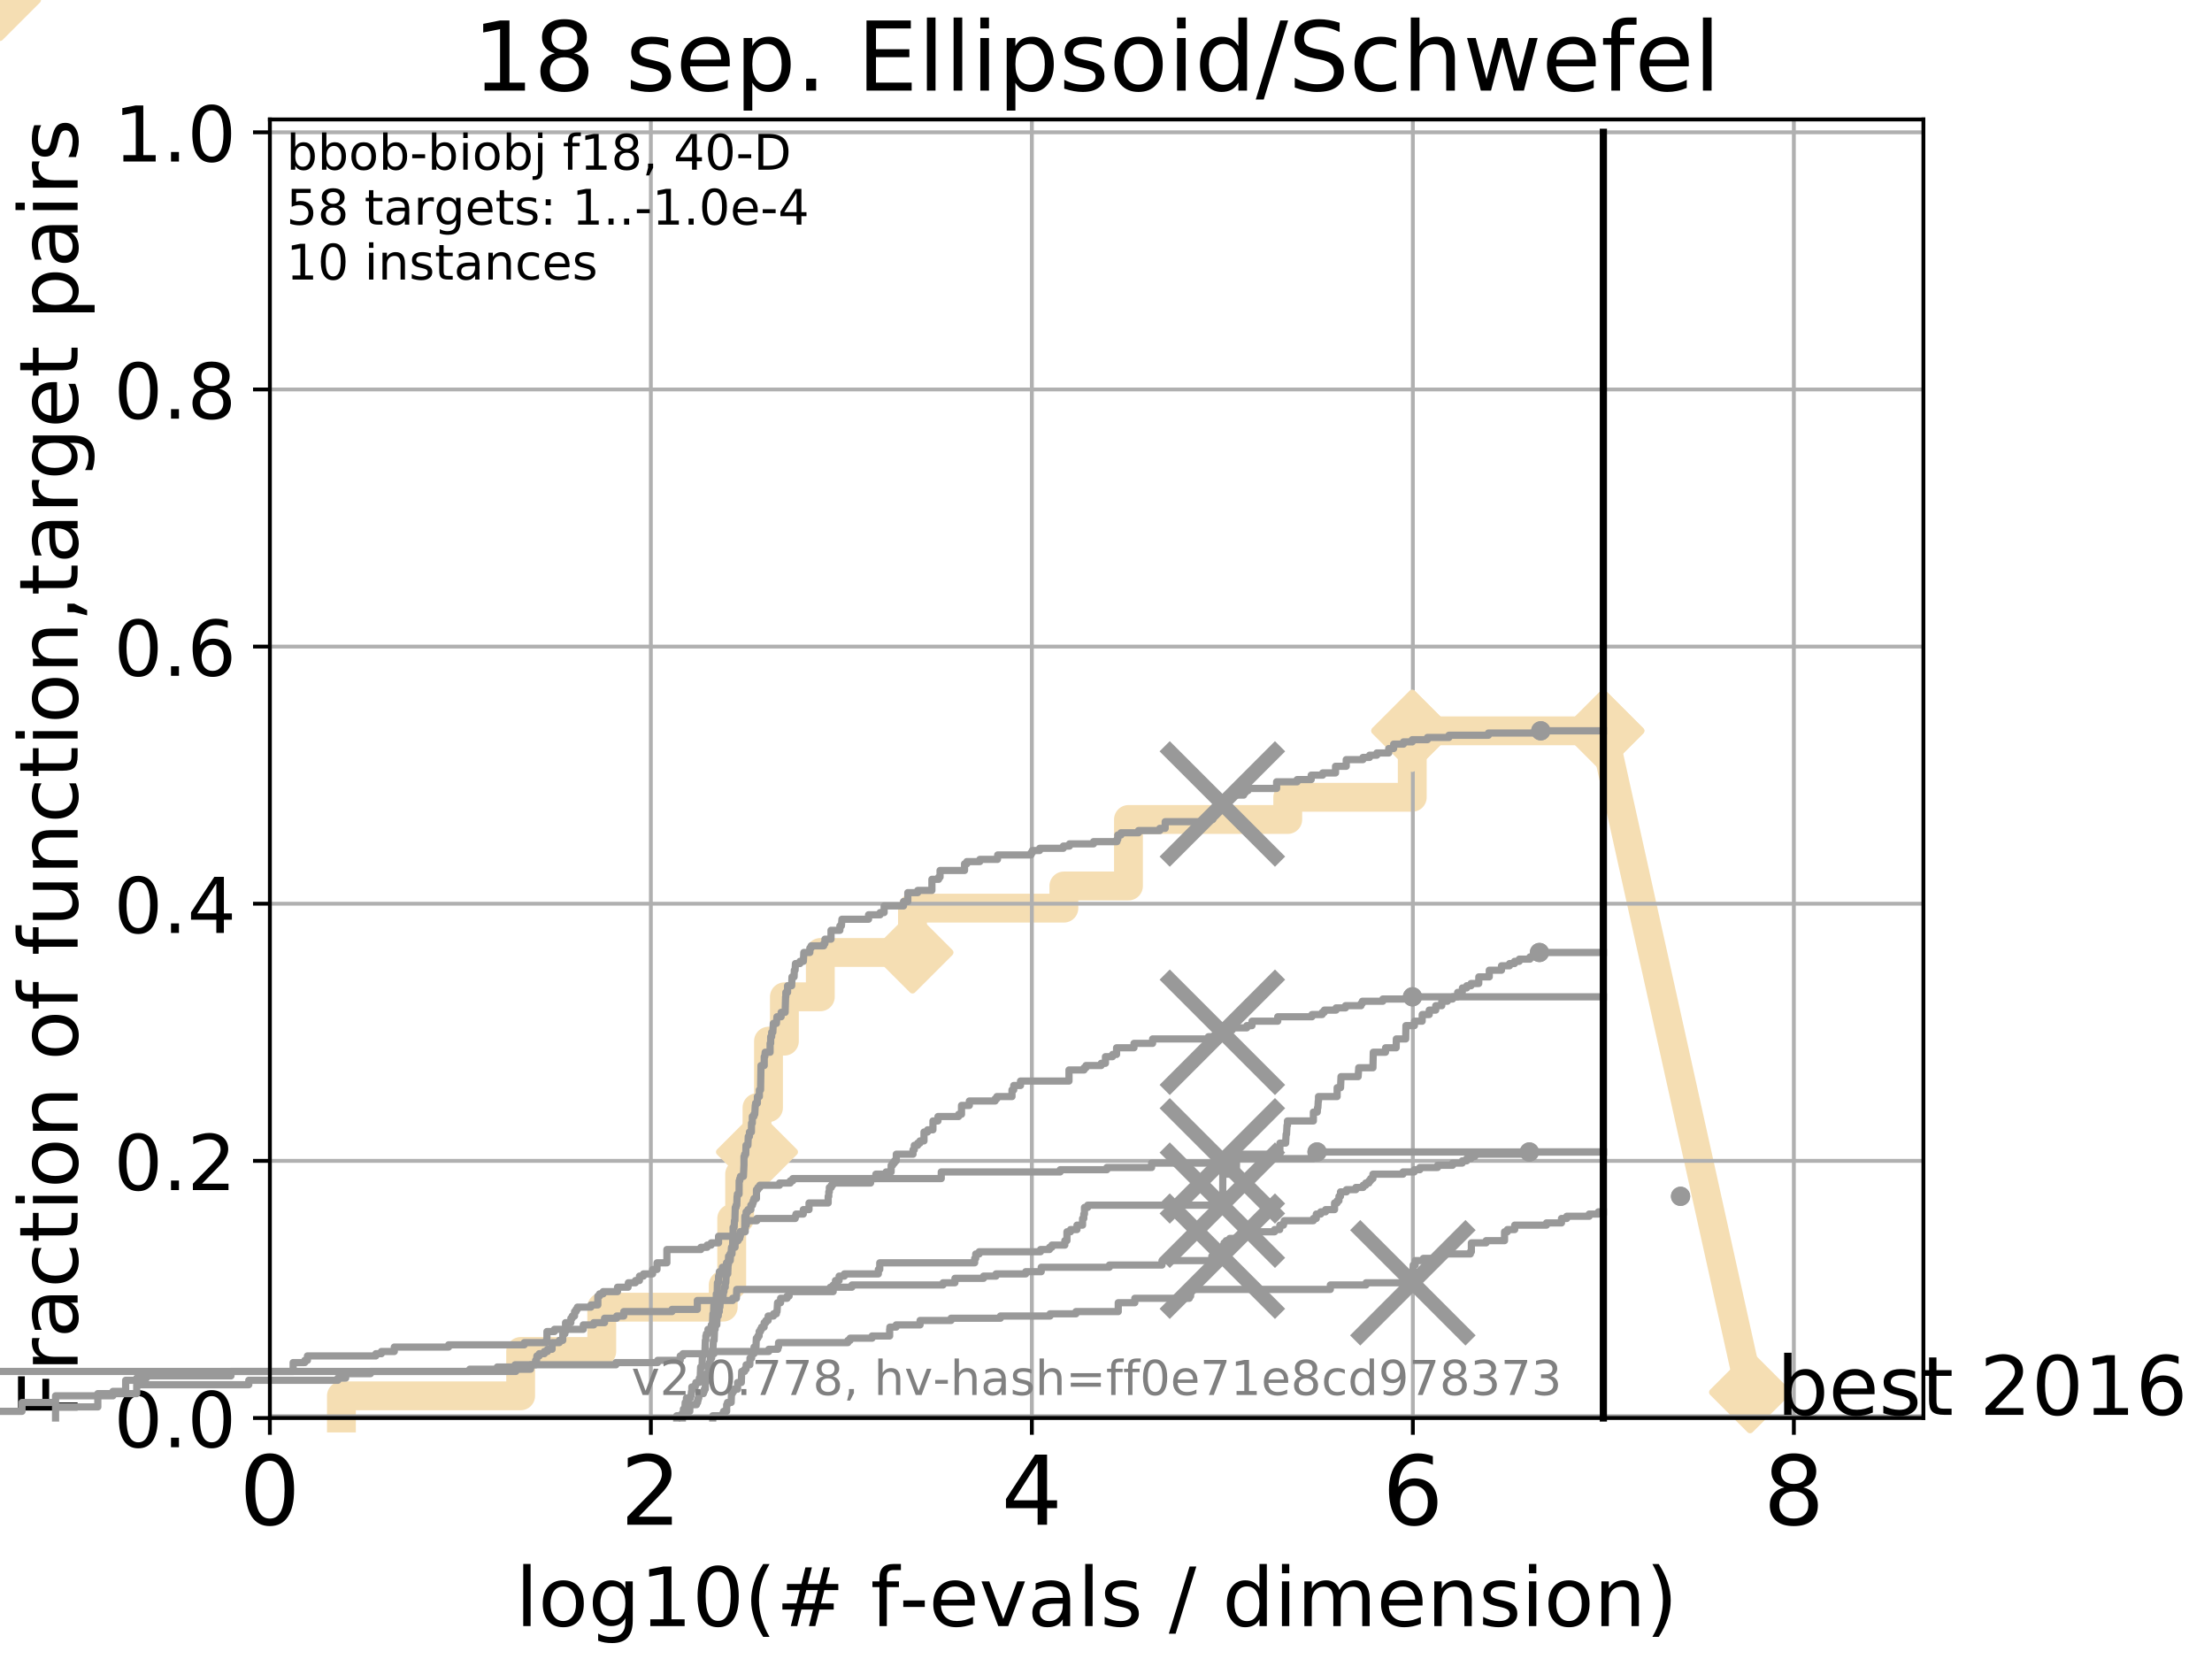 <?xml version="1.0" encoding="utf-8" standalone="no"?>
<!DOCTYPE svg PUBLIC "-//W3C//DTD SVG 1.1//EN"
  "http://www.w3.org/Graphics/SVG/1.1/DTD/svg11.dtd">
<!-- Created with matplotlib (http://matplotlib.org/) -->
<svg height="345pt" version="1.1" viewBox="0 0 460 345" width="460pt" xmlns="http://www.w3.org/2000/svg" xmlns:xlink="http://www.w3.org/1999/xlink">
 <defs>
  <style type="text/css">
*{stroke-linecap:butt;stroke-linejoin:round;}
  </style>
 </defs>
 <g id="figure_1">
  <g id="patch_1">
   <path d="M 0 345.6 
L 460.8 345.6 
L 460.8 0 
L 0 0 
z
" style="fill:#ffffff;"/>
  </g>
  <g id="axes_1">
   <g id="patch_2">
    <path d="M 56.12 294.88 
L 399.984 294.88 
L 399.984 24.84 
L 56.12 24.84 
z
" style="fill:#ffffff;"/>
   </g>
   <g id="line2d_1">
    <path d="M 71.002 294.88 
L 71.002 290.27 
L 108.274 290.27 
L 108.274 281.051 
L 125.136 281.051 
L 125.136 271.831 
L 150.396 271.831 
L 150.396 267.221 
L 152.167 267.221 
L 152.167 253.392 
L 153.813 253.392 
L 153.813 244.173 
L 155.52 244.173 
L 155.52 239.563 
L 157.422 239.563 
L 157.422 230.343 
L 159.814 230.343 
L 159.814 216.514 
L 163.12 216.514 
L 163.12 207.294 
L 170.59 207.294 
L 170.59 198.075 
L 189.755 198.075 
L 189.755 188.855 
L 221.24 188.855 
L 221.24 184.246 
L 234.672 184.246 
L 234.672 170.416 
L 267.796 170.416 
L 267.796 165.807 
L 293.688 165.807 
L 293.688 151.977 
L 333.43 151.977 
" style="fill:none;stroke:#f5deb3;stroke-linecap:square;stroke-width:6;"/>
   </g>
   <g id="line2d_2">
    <path d="M 0 0 
" style="fill:none;stroke:#f5deb3;stroke-linecap:square;stroke-width:6;"/>
    <defs>
     <path d="M -0 7.778 
L 7.778 0 
L 0 -7.778 
L -7.778 -0 
z
" id="m0181d837a8" style="stroke:#f5deb3;stroke-linejoin:miter;stroke-width:1.5;"/>
    </defs>
    <g>
     <use style="fill:#f5deb3;stroke:#f5deb3;stroke-linejoin:miter;stroke-width:1.5;" x="0" xlink:href="#m0181d837a8" y="0"/>
    </g>
   </g>
   <g id="line2d_3">
    <path d="M 333.43 151.977 
L 363.934 289.533 
" style="fill:none;stroke:#f5deb3;stroke-linecap:square;stroke-width:6;"/>
    <g>
     <use style="fill:#f5deb3;stroke:#f5deb3;stroke-linejoin:miter;stroke-width:1.5;" x="333.43" xlink:href="#m0181d837a8" y="151.977"/>
     <use style="fill:#f5deb3;stroke:#f5deb3;stroke-linejoin:miter;stroke-width:1.5;" x="363.934" xlink:href="#m0181d837a8" y="289.533"/>
    </g>
   </g>
   <g id="matplotlib.axis_1">
    <g id="xtick_1">
     <g id="line2d_4">
      <path clip-path="url(#pefc522edb4)" d="M 56.12 294.88 
L 56.12 24.84 
" style="fill:none;stroke:#b0b0b0;stroke-linecap:square;stroke-width:0.8;"/>
     </g>
     <g id="line2d_5">
      <defs>
       <path d="M 0 0 
L 0 3.5 
" id="m5f72f90302" style="stroke:#000000;stroke-width:0.8;"/>
      </defs>
      <g>
       <use style="stroke:#000000;stroke-width:0.8;" x="56.12" xlink:href="#m5f72f90302" y="294.88"/>
      </g>
     </g>
     <g id="text_1">
      <!-- 0 -->
      <defs>
       <path d="M 31.781 66.406 
Q 24.172 66.406 20.328 58.906 
Q 16.5 51.422 16.5 36.375 
Q 16.5 21.391 20.328 13.891 
Q 24.172 6.391 31.781 6.391 
Q 39.453 6.391 43.281 13.891 
Q 47.125 21.391 47.125 36.375 
Q 47.125 51.422 43.281 58.906 
Q 39.453 66.406 31.781 66.406 
z
M 31.781 74.219 
Q 44.047 74.219 50.516 64.516 
Q 56.984 54.828 56.984 36.375 
Q 56.984 17.969 50.516 8.266 
Q 44.047 -1.422 31.781 -1.422 
Q 19.531 -1.422 13.062 8.266 
Q 6.594 17.969 6.594 36.375 
Q 6.594 54.828 13.062 64.516 
Q 19.531 74.219 31.781 74.219 
z
" id="DejaVuSans-30"/>
      </defs>
      <g transform="translate(49.758 317.077)scale(0.2 -0.2)">
       <use xlink:href="#DejaVuSans-30"/>
      </g>
     </g>
    </g>
    <g id="xtick_2">
     <g id="line2d_6">
      <path clip-path="url(#pefc522edb4)" d="M 135.351 294.88 
L 135.351 24.84 
" style="fill:none;stroke:#b0b0b0;stroke-linecap:square;stroke-width:0.8;"/>
     </g>
     <g id="line2d_7">
      <g>
       <use style="stroke:#000000;stroke-width:0.8;" x="135.351" xlink:href="#m5f72f90302" y="294.88"/>
      </g>
     </g>
     <g id="text_2">
      <!-- 2 -->
      <defs>
       <path d="M 19.188 8.297 
L 53.609 8.297 
L 53.609 0 
L 7.328 0 
L 7.328 8.297 
Q 12.938 14.109 22.625 23.891 
Q 32.328 33.688 34.812 36.531 
Q 39.547 41.844 41.422 45.531 
Q 43.312 49.219 43.312 52.781 
Q 43.312 58.594 39.234 62.25 
Q 35.156 65.922 28.609 65.922 
Q 23.969 65.922 18.812 64.312 
Q 13.672 62.703 7.812 59.422 
L 7.812 69.391 
Q 13.766 71.781 18.938 73 
Q 24.125 74.219 28.422 74.219 
Q 39.75 74.219 46.484 68.547 
Q 53.219 62.891 53.219 53.422 
Q 53.219 48.922 51.531 44.891 
Q 49.859 40.875 45.406 35.406 
Q 44.188 33.984 37.641 27.219 
Q 31.109 20.453 19.188 8.297 
z
" id="DejaVuSans-32"/>
      </defs>
      <g transform="translate(128.989 317.077)scale(0.2 -0.2)">
       <use xlink:href="#DejaVuSans-32"/>
      </g>
     </g>
    </g>
    <g id="xtick_3">
     <g id="line2d_8">
      <path clip-path="url(#pefc522edb4)" d="M 214.583 294.88 
L 214.583 24.84 
" style="fill:none;stroke:#b0b0b0;stroke-linecap:square;stroke-width:0.8;"/>
     </g>
     <g id="line2d_9">
      <g>
       <use style="stroke:#000000;stroke-width:0.8;" x="214.583" xlink:href="#m5f72f90302" y="294.88"/>
      </g>
     </g>
     <g id="text_3">
      <!-- 4 -->
      <defs>
       <path d="M 37.797 64.312 
L 12.891 25.391 
L 37.797 25.391 
z
M 35.203 72.906 
L 47.609 72.906 
L 47.609 25.391 
L 58.016 25.391 
L 58.016 17.188 
L 47.609 17.188 
L 47.609 0 
L 37.797 0 
L 37.797 17.188 
L 4.891 17.188 
L 4.891 26.703 
z
" id="DejaVuSans-34"/>
      </defs>
      <g transform="translate(208.22 317.077)scale(0.2 -0.2)">
       <use xlink:href="#DejaVuSans-34"/>
      </g>
     </g>
    </g>
    <g id="xtick_4">
     <g id="line2d_10">
      <path clip-path="url(#pefc522edb4)" d="M 293.814 294.88 
L 293.814 24.84 
" style="fill:none;stroke:#b0b0b0;stroke-linecap:square;stroke-width:0.8;"/>
     </g>
     <g id="line2d_11">
      <g>
       <use style="stroke:#000000;stroke-width:0.8;" x="293.814" xlink:href="#m5f72f90302" y="294.88"/>
      </g>
     </g>
     <g id="text_4">
      <!-- 6 -->
      <defs>
       <path d="M 33.016 40.375 
Q 26.375 40.375 22.484 35.828 
Q 18.609 31.297 18.609 23.391 
Q 18.609 15.531 22.484 10.953 
Q 26.375 6.391 33.016 6.391 
Q 39.656 6.391 43.531 10.953 
Q 47.406 15.531 47.406 23.391 
Q 47.406 31.297 43.531 35.828 
Q 39.656 40.375 33.016 40.375 
z
M 52.594 71.297 
L 52.594 62.312 
Q 48.875 64.062 45.094 64.984 
Q 41.312 65.922 37.594 65.922 
Q 27.828 65.922 22.672 59.328 
Q 17.531 52.734 16.797 39.406 
Q 19.672 43.656 24.016 45.922 
Q 28.375 48.188 33.594 48.188 
Q 44.578 48.188 50.953 41.516 
Q 57.328 34.859 57.328 23.391 
Q 57.328 12.156 50.688 5.359 
Q 44.047 -1.422 33.016 -1.422 
Q 20.359 -1.422 13.672 8.266 
Q 6.984 17.969 6.984 36.375 
Q 6.984 53.656 15.188 63.938 
Q 23.391 74.219 37.203 74.219 
Q 40.922 74.219 44.703 73.484 
Q 48.484 72.75 52.594 71.297 
z
" id="DejaVuSans-36"/>
      </defs>
      <g transform="translate(287.452 317.077)scale(0.2 -0.2)">
       <use xlink:href="#DejaVuSans-36"/>
      </g>
     </g>
    </g>
    <g id="xtick_5">
     <g id="line2d_12">
      <path clip-path="url(#pefc522edb4)" d="M 373.045 294.88 
L 373.045 24.84 
" style="fill:none;stroke:#b0b0b0;stroke-linecap:square;stroke-width:0.8;"/>
     </g>
     <g id="line2d_13">
      <g>
       <use style="stroke:#000000;stroke-width:0.8;" x="373.045" xlink:href="#m5f72f90302" y="294.88"/>
      </g>
     </g>
     <g id="text_5">
      <!-- 8 -->
      <defs>
       <path d="M 31.781 34.625 
Q 24.75 34.625 20.719 30.859 
Q 16.703 27.094 16.703 20.516 
Q 16.703 13.922 20.719 10.156 
Q 24.75 6.391 31.781 6.391 
Q 38.812 6.391 42.859 10.172 
Q 46.922 13.969 46.922 20.516 
Q 46.922 27.094 42.891 30.859 
Q 38.875 34.625 31.781 34.625 
z
M 21.922 38.812 
Q 15.578 40.375 12.031 44.719 
Q 8.5 49.078 8.5 55.328 
Q 8.5 64.062 14.719 69.141 
Q 20.953 74.219 31.781 74.219 
Q 42.672 74.219 48.875 69.141 
Q 55.078 64.062 55.078 55.328 
Q 55.078 49.078 51.531 44.719 
Q 48 40.375 41.703 38.812 
Q 48.828 37.156 52.797 32.312 
Q 56.781 27.484 56.781 20.516 
Q 56.781 9.906 50.312 4.234 
Q 43.844 -1.422 31.781 -1.422 
Q 19.734 -1.422 13.25 4.234 
Q 6.781 9.906 6.781 20.516 
Q 6.781 27.484 10.781 32.312 
Q 14.797 37.156 21.922 38.812 
z
M 18.312 54.391 
Q 18.312 48.734 21.844 45.562 
Q 25.391 42.391 31.781 42.391 
Q 38.141 42.391 41.719 45.562 
Q 45.312 48.734 45.312 54.391 
Q 45.312 60.062 41.719 63.234 
Q 38.141 66.406 31.781 66.406 
Q 25.391 66.406 21.844 63.234 
Q 18.312 60.062 18.312 54.391 
z
" id="DejaVuSans-38"/>
      </defs>
      <g transform="translate(366.683 317.077)scale(0.2 -0.2)">
       <use xlink:href="#DejaVuSans-38"/>
      </g>
     </g>
    </g>
    <g id="text_6">
     <!-- log10(# f-evals / dimension) -->
     <defs>
      <path d="M 9.422 75.984 
L 18.406 75.984 
L 18.406 0 
L 9.422 0 
z
" id="DejaVuSans-6c"/>
      <path d="M 30.609 48.391 
Q 23.391 48.391 19.188 42.75 
Q 14.984 37.109 14.984 27.297 
Q 14.984 17.484 19.156 11.844 
Q 23.344 6.203 30.609 6.203 
Q 37.797 6.203 41.984 11.859 
Q 46.188 17.531 46.188 27.297 
Q 46.188 37.016 41.984 42.703 
Q 37.797 48.391 30.609 48.391 
z
M 30.609 56 
Q 42.328 56 49.016 48.375 
Q 55.719 40.766 55.719 27.297 
Q 55.719 13.875 49.016 6.219 
Q 42.328 -1.422 30.609 -1.422 
Q 18.844 -1.422 12.172 6.219 
Q 5.516 13.875 5.516 27.297 
Q 5.516 40.766 12.172 48.375 
Q 18.844 56 30.609 56 
z
" id="DejaVuSans-6f"/>
      <path d="M 45.406 27.984 
Q 45.406 37.75 41.375 43.109 
Q 37.359 48.484 30.078 48.484 
Q 22.859 48.484 18.828 43.109 
Q 14.797 37.75 14.797 27.984 
Q 14.797 18.266 18.828 12.891 
Q 22.859 7.516 30.078 7.516 
Q 37.359 7.516 41.375 12.891 
Q 45.406 18.266 45.406 27.984 
z
M 54.391 6.781 
Q 54.391 -7.172 48.188 -13.984 
Q 42 -20.797 29.203 -20.797 
Q 24.469 -20.797 20.266 -20.094 
Q 16.062 -19.391 12.109 -17.922 
L 12.109 -9.188 
Q 16.062 -11.328 19.922 -12.344 
Q 23.781 -13.375 27.781 -13.375 
Q 36.625 -13.375 41.016 -8.766 
Q 45.406 -4.156 45.406 5.172 
L 45.406 9.625 
Q 42.625 4.781 38.281 2.391 
Q 33.938 0 27.875 0 
Q 17.828 0 11.672 7.656 
Q 5.516 15.328 5.516 27.984 
Q 5.516 40.672 11.672 48.328 
Q 17.828 56 27.875 56 
Q 33.938 56 38.281 53.609 
Q 42.625 51.219 45.406 46.391 
L 45.406 54.688 
L 54.391 54.688 
z
" id="DejaVuSans-67"/>
      <path d="M 12.406 8.297 
L 28.516 8.297 
L 28.516 63.922 
L 10.984 60.406 
L 10.984 69.391 
L 28.422 72.906 
L 38.281 72.906 
L 38.281 8.297 
L 54.391 8.297 
L 54.391 0 
L 12.406 0 
z
" id="DejaVuSans-31"/>
      <path d="M 31 75.875 
Q 24.469 64.656 21.281 53.656 
Q 18.109 42.672 18.109 31.391 
Q 18.109 20.125 21.312 9.062 
Q 24.516 -2 31 -13.188 
L 23.188 -13.188 
Q 15.875 -1.703 12.234 9.375 
Q 8.594 20.453 8.594 31.391 
Q 8.594 42.281 12.203 53.312 
Q 15.828 64.359 23.188 75.875 
z
" id="DejaVuSans-28"/>
      <path d="M 51.125 44 
L 36.922 44 
L 32.812 27.688 
L 47.125 27.688 
z
M 43.797 71.781 
L 38.719 51.516 
L 52.984 51.516 
L 58.109 71.781 
L 65.922 71.781 
L 60.891 51.516 
L 76.125 51.516 
L 76.125 44 
L 58.984 44 
L 54.984 27.688 
L 70.516 27.688 
L 70.516 20.219 
L 53.078 20.219 
L 48 0 
L 40.188 0 
L 45.219 20.219 
L 30.906 20.219 
L 25.875 0 
L 18.016 0 
L 23.094 20.219 
L 7.719 20.219 
L 7.719 27.688 
L 24.906 27.688 
L 29 44 
L 13.281 44 
L 13.281 51.516 
L 30.906 51.516 
L 35.891 71.781 
z
" id="DejaVuSans-23"/>
      <path id="DejaVuSans-20"/>
      <path d="M 37.109 75.984 
L 37.109 68.5 
L 28.516 68.5 
Q 23.688 68.5 21.797 66.547 
Q 19.922 64.594 19.922 59.516 
L 19.922 54.688 
L 34.719 54.688 
L 34.719 47.703 
L 19.922 47.703 
L 19.922 0 
L 10.891 0 
L 10.891 47.703 
L 2.297 47.703 
L 2.297 54.688 
L 10.891 54.688 
L 10.891 58.5 
Q 10.891 67.625 15.141 71.797 
Q 19.391 75.984 28.609 75.984 
z
" id="DejaVuSans-66"/>
      <path d="M 4.891 31.391 
L 31.203 31.391 
L 31.203 23.391 
L 4.891 23.391 
z
" id="DejaVuSans-2d"/>
      <path d="M 56.203 29.594 
L 56.203 25.203 
L 14.891 25.203 
Q 15.484 15.922 20.484 11.062 
Q 25.484 6.203 34.422 6.203 
Q 39.594 6.203 44.453 7.469 
Q 49.312 8.734 54.109 11.281 
L 54.109 2.781 
Q 49.266 0.734 44.188 -0.344 
Q 39.109 -1.422 33.891 -1.422 
Q 20.797 -1.422 13.156 6.188 
Q 5.516 13.812 5.516 26.812 
Q 5.516 40.234 12.766 48.109 
Q 20.016 56 32.328 56 
Q 43.359 56 49.781 48.891 
Q 56.203 41.797 56.203 29.594 
z
M 47.219 32.234 
Q 47.125 39.594 43.094 43.984 
Q 39.062 48.391 32.422 48.391 
Q 24.906 48.391 20.391 44.141 
Q 15.875 39.891 15.188 32.172 
z
" id="DejaVuSans-65"/>
      <path d="M 2.984 54.688 
L 12.5 54.688 
L 29.594 8.797 
L 46.688 54.688 
L 56.203 54.688 
L 35.688 0 
L 23.484 0 
z
" id="DejaVuSans-76"/>
      <path d="M 34.281 27.484 
Q 23.391 27.484 19.188 25 
Q 14.984 22.516 14.984 16.5 
Q 14.984 11.719 18.141 8.906 
Q 21.297 6.109 26.703 6.109 
Q 34.188 6.109 38.703 11.406 
Q 43.219 16.703 43.219 25.484 
L 43.219 27.484 
z
M 52.203 31.203 
L 52.203 0 
L 43.219 0 
L 43.219 8.297 
Q 40.141 3.328 35.547 0.953 
Q 30.953 -1.422 24.312 -1.422 
Q 15.922 -1.422 10.953 3.297 
Q 6 8.016 6 15.922 
Q 6 25.141 12.172 29.828 
Q 18.359 34.516 30.609 34.516 
L 43.219 34.516 
L 43.219 35.406 
Q 43.219 41.609 39.141 45 
Q 35.062 48.391 27.688 48.391 
Q 23 48.391 18.547 47.266 
Q 14.109 46.141 10.016 43.891 
L 10.016 52.203 
Q 14.938 54.109 19.578 55.047 
Q 24.219 56 28.609 56 
Q 40.484 56 46.344 49.844 
Q 52.203 43.703 52.203 31.203 
z
" id="DejaVuSans-61"/>
      <path d="M 44.281 53.078 
L 44.281 44.578 
Q 40.484 46.531 36.375 47.5 
Q 32.281 48.484 27.875 48.484 
Q 21.188 48.484 17.844 46.438 
Q 14.5 44.391 14.5 40.281 
Q 14.5 37.156 16.891 35.375 
Q 19.281 33.594 26.516 31.984 
L 29.594 31.297 
Q 39.156 29.25 43.188 25.516 
Q 47.219 21.781 47.219 15.094 
Q 47.219 7.469 41.188 3.016 
Q 35.156 -1.422 24.609 -1.422 
Q 20.219 -1.422 15.453 -0.562 
Q 10.688 0.297 5.422 2 
L 5.422 11.281 
Q 10.406 8.688 15.234 7.391 
Q 20.062 6.109 24.812 6.109 
Q 31.156 6.109 34.562 8.281 
Q 37.984 10.453 37.984 14.406 
Q 37.984 18.062 35.516 20.016 
Q 33.062 21.969 24.703 23.781 
L 21.578 24.516 
Q 13.234 26.266 9.516 29.906 
Q 5.812 33.547 5.812 39.891 
Q 5.812 47.609 11.281 51.797 
Q 16.75 56 26.812 56 
Q 31.781 56 36.172 55.266 
Q 40.578 54.547 44.281 53.078 
z
" id="DejaVuSans-73"/>
      <path d="M 25.391 72.906 
L 33.688 72.906 
L 8.297 -9.281 
L 0 -9.281 
z
" id="DejaVuSans-2f"/>
      <path d="M 45.406 46.391 
L 45.406 75.984 
L 54.391 75.984 
L 54.391 0 
L 45.406 0 
L 45.406 8.203 
Q 42.578 3.328 38.25 0.953 
Q 33.938 -1.422 27.875 -1.422 
Q 17.969 -1.422 11.734 6.484 
Q 5.516 14.406 5.516 27.297 
Q 5.516 40.188 11.734 48.094 
Q 17.969 56 27.875 56 
Q 33.938 56 38.25 53.625 
Q 42.578 51.266 45.406 46.391 
z
M 14.797 27.297 
Q 14.797 17.391 18.875 11.75 
Q 22.953 6.109 30.078 6.109 
Q 37.203 6.109 41.297 11.75 
Q 45.406 17.391 45.406 27.297 
Q 45.406 37.203 41.297 42.844 
Q 37.203 48.484 30.078 48.484 
Q 22.953 48.484 18.875 42.844 
Q 14.797 37.203 14.797 27.297 
z
" id="DejaVuSans-64"/>
      <path d="M 9.422 54.688 
L 18.406 54.688 
L 18.406 0 
L 9.422 0 
z
M 9.422 75.984 
L 18.406 75.984 
L 18.406 64.594 
L 9.422 64.594 
z
" id="DejaVuSans-69"/>
      <path d="M 52 44.188 
Q 55.375 50.25 60.062 53.125 
Q 64.75 56 71.094 56 
Q 79.641 56 84.281 50.016 
Q 88.922 44.047 88.922 33.016 
L 88.922 0 
L 79.891 0 
L 79.891 32.719 
Q 79.891 40.578 77.094 44.375 
Q 74.312 48.188 68.609 48.188 
Q 61.625 48.188 57.562 43.547 
Q 53.516 38.922 53.516 30.906 
L 53.516 0 
L 44.484 0 
L 44.484 32.719 
Q 44.484 40.625 41.703 44.406 
Q 38.922 48.188 33.109 48.188 
Q 26.219 48.188 22.156 43.531 
Q 18.109 38.875 18.109 30.906 
L 18.109 0 
L 9.078 0 
L 9.078 54.688 
L 18.109 54.688 
L 18.109 46.188 
Q 21.188 51.219 25.484 53.609 
Q 29.781 56 35.688 56 
Q 41.656 56 45.828 52.969 
Q 50 49.953 52 44.188 
z
" id="DejaVuSans-6d"/>
      <path d="M 54.891 33.016 
L 54.891 0 
L 45.906 0 
L 45.906 32.719 
Q 45.906 40.484 42.875 44.328 
Q 39.844 48.188 33.797 48.188 
Q 26.516 48.188 22.312 43.547 
Q 18.109 38.922 18.109 30.906 
L 18.109 0 
L 9.078 0 
L 9.078 54.688 
L 18.109 54.688 
L 18.109 46.188 
Q 21.344 51.125 25.703 53.562 
Q 30.078 56 35.797 56 
Q 45.219 56 50.047 50.172 
Q 54.891 44.344 54.891 33.016 
z
" id="DejaVuSans-6e"/>
      <path d="M 8.016 75.875 
L 15.828 75.875 
Q 23.141 64.359 26.781 53.312 
Q 30.422 42.281 30.422 31.391 
Q 30.422 20.453 26.781 9.375 
Q 23.141 -1.703 15.828 -13.188 
L 8.016 -13.188 
Q 14.5 -2 17.703 9.062 
Q 20.906 20.125 20.906 31.391 
Q 20.906 42.672 17.703 53.656 
Q 14.5 64.656 8.016 75.875 
z
" id="DejaVuSans-29"/>
     </defs>
     <g transform="translate(107.211 338.154)scale(0.17 -0.17)">
      <use xlink:href="#DejaVuSans-6c"/>
      <use x="27.783" xlink:href="#DejaVuSans-6f"/>
      <use x="88.965" xlink:href="#DejaVuSans-67"/>
      <use x="152.441" xlink:href="#DejaVuSans-31"/>
      <use x="216.064" xlink:href="#DejaVuSans-30"/>
      <use x="279.688" xlink:href="#DejaVuSans-28"/>
      <use x="318.701" xlink:href="#DejaVuSans-23"/>
      <use x="402.49" xlink:href="#DejaVuSans-20"/>
      <use x="434.277" xlink:href="#DejaVuSans-66"/>
      <use x="469.404" xlink:href="#DejaVuSans-2d"/>
      <use x="505.488" xlink:href="#DejaVuSans-65"/>
      <use x="567.012" xlink:href="#DejaVuSans-76"/>
      <use x="626.191" xlink:href="#DejaVuSans-61"/>
      <use x="687.471" xlink:href="#DejaVuSans-6c"/>
      <use x="715.254" xlink:href="#DejaVuSans-73"/>
      <use x="767.354" xlink:href="#DejaVuSans-20"/>
      <use x="799.141" xlink:href="#DejaVuSans-2f"/>
      <use x="832.832" xlink:href="#DejaVuSans-20"/>
      <use x="864.619" xlink:href="#DejaVuSans-64"/>
      <use x="928.096" xlink:href="#DejaVuSans-69"/>
      <use x="955.879" xlink:href="#DejaVuSans-6d"/>
      <use x="1053.291" xlink:href="#DejaVuSans-65"/>
      <use x="1114.814" xlink:href="#DejaVuSans-6e"/>
      <use x="1178.193" xlink:href="#DejaVuSans-73"/>
      <use x="1230.293" xlink:href="#DejaVuSans-69"/>
      <use x="1258.076" xlink:href="#DejaVuSans-6f"/>
      <use x="1319.258" xlink:href="#DejaVuSans-6e"/>
      <use x="1382.637" xlink:href="#DejaVuSans-29"/>
     </g>
    </g>
   </g>
   <g id="matplotlib.axis_2">
    <g id="ytick_1">
     <g id="line2d_14">
      <path clip-path="url(#pefc522edb4)" d="M 56.12 294.88 
L 399.984 294.88 
" style="fill:none;stroke:#b0b0b0;stroke-linecap:square;stroke-width:0.8;"/>
     </g>
     <g id="line2d_15">
      <defs>
       <path d="M 0 0 
L -3.5 0 
" id="mcd45d9231b" style="stroke:#000000;stroke-width:0.8;"/>
      </defs>
      <g>
       <use style="stroke:#000000;stroke-width:0.8;" x="56.12" xlink:href="#mcd45d9231b" y="294.88"/>
      </g>
     </g>
     <g id="text_7">
      <!-- 0.0 -->
      <defs>
       <path d="M 10.688 12.406 
L 21 12.406 
L 21 0 
L 10.688 0 
z
" id="DejaVuSans-2e"/>
      </defs>
      <g transform="translate(23.675 300.959)scale(0.16 -0.16)">
       <use xlink:href="#DejaVuSans-30"/>
       <use x="63.623" xlink:href="#DejaVuSans-2e"/>
       <use x="95.41" xlink:href="#DejaVuSans-30"/>
      </g>
     </g>
    </g>
    <g id="ytick_2">
     <g id="line2d_16">
      <path clip-path="url(#pefc522edb4)" d="M 56.12 241.407 
L 399.984 241.407 
" style="fill:none;stroke:#b0b0b0;stroke-linecap:square;stroke-width:0.8;"/>
     </g>
     <g id="line2d_17">
      <g>
       <use style="stroke:#000000;stroke-width:0.8;" x="56.12" xlink:href="#mcd45d9231b" y="241.407"/>
      </g>
     </g>
     <g id="text_8">
      <!-- 0.2 -->
      <g transform="translate(23.675 247.485)scale(0.16 -0.16)">
       <use xlink:href="#DejaVuSans-30"/>
       <use x="63.623" xlink:href="#DejaVuSans-2e"/>
       <use x="95.41" xlink:href="#DejaVuSans-32"/>
      </g>
     </g>
    </g>
    <g id="ytick_3">
     <g id="line2d_18">
      <path clip-path="url(#pefc522edb4)" d="M 56.12 187.933 
L 399.984 187.933 
" style="fill:none;stroke:#b0b0b0;stroke-linecap:square;stroke-width:0.8;"/>
     </g>
     <g id="line2d_19">
      <g>
       <use style="stroke:#000000;stroke-width:0.8;" x="56.12" xlink:href="#mcd45d9231b" y="187.933"/>
      </g>
     </g>
     <g id="text_9">
      <!-- 0.4 -->
      <g transform="translate(23.675 194.012)scale(0.16 -0.16)">
       <use xlink:href="#DejaVuSans-30"/>
       <use x="63.623" xlink:href="#DejaVuSans-2e"/>
       <use x="95.41" xlink:href="#DejaVuSans-34"/>
      </g>
     </g>
    </g>
    <g id="ytick_4">
     <g id="line2d_20">
      <path clip-path="url(#pefc522edb4)" d="M 56.12 134.46 
L 399.984 134.46 
" style="fill:none;stroke:#b0b0b0;stroke-linecap:square;stroke-width:0.8;"/>
     </g>
     <g id="line2d_21">
      <g>
       <use style="stroke:#000000;stroke-width:0.8;" x="56.12" xlink:href="#mcd45d9231b" y="134.46"/>
      </g>
     </g>
     <g id="text_10">
      <!-- 0.6 -->
      <g transform="translate(23.675 140.539)scale(0.16 -0.16)">
       <use xlink:href="#DejaVuSans-30"/>
       <use x="63.623" xlink:href="#DejaVuSans-2e"/>
       <use x="95.41" xlink:href="#DejaVuSans-36"/>
      </g>
     </g>
    </g>
    <g id="ytick_5">
     <g id="line2d_22">
      <path clip-path="url(#pefc522edb4)" d="M 56.12 80.987 
L 399.984 80.987 
" style="fill:none;stroke:#b0b0b0;stroke-linecap:square;stroke-width:0.8;"/>
     </g>
     <g id="line2d_23">
      <g>
       <use style="stroke:#000000;stroke-width:0.8;" x="56.12" xlink:href="#mcd45d9231b" y="80.987"/>
      </g>
     </g>
     <g id="text_11">
      <!-- 0.8 -->
      <g transform="translate(23.675 87.066)scale(0.16 -0.16)">
       <use xlink:href="#DejaVuSans-30"/>
       <use x="63.623" xlink:href="#DejaVuSans-2e"/>
       <use x="95.41" xlink:href="#DejaVuSans-38"/>
      </g>
     </g>
    </g>
    <g id="ytick_6">
     <g id="line2d_24">
      <path clip-path="url(#pefc522edb4)" d="M 56.12 27.514 
L 399.984 27.514 
" style="fill:none;stroke:#b0b0b0;stroke-linecap:square;stroke-width:0.8;"/>
     </g>
     <g id="line2d_25">
      <g>
       <use style="stroke:#000000;stroke-width:0.8;" x="56.12" xlink:href="#mcd45d9231b" y="27.514"/>
      </g>
     </g>
     <g id="text_12">
      <!-- 1.0 -->
      <g transform="translate(23.675 33.592)scale(0.16 -0.16)">
       <use xlink:href="#DejaVuSans-31"/>
       <use x="63.623" xlink:href="#DejaVuSans-2e"/>
       <use x="95.41" xlink:href="#DejaVuSans-30"/>
      </g>
     </g>
    </g>
    <g id="text_13">
     <!-- Fraction of function,target pairs -->
     <defs>
      <path d="M 9.812 72.906 
L 51.703 72.906 
L 51.703 64.594 
L 19.672 64.594 
L 19.672 43.109 
L 48.578 43.109 
L 48.578 34.812 
L 19.672 34.812 
L 19.672 0 
L 9.812 0 
z
" id="DejaVuSans-46"/>
      <path d="M 41.109 46.297 
Q 39.594 47.172 37.812 47.578 
Q 36.031 48 33.891 48 
Q 26.266 48 22.188 43.047 
Q 18.109 38.094 18.109 28.812 
L 18.109 0 
L 9.078 0 
L 9.078 54.688 
L 18.109 54.688 
L 18.109 46.188 
Q 20.953 51.172 25.484 53.578 
Q 30.031 56 36.531 56 
Q 37.453 56 38.578 55.875 
Q 39.703 55.766 41.062 55.516 
z
" id="DejaVuSans-72"/>
      <path d="M 48.781 52.594 
L 48.781 44.188 
Q 44.969 46.297 41.141 47.344 
Q 37.312 48.391 33.406 48.391 
Q 24.656 48.391 19.812 42.844 
Q 14.984 37.312 14.984 27.297 
Q 14.984 17.281 19.812 11.734 
Q 24.656 6.203 33.406 6.203 
Q 37.312 6.203 41.141 7.25 
Q 44.969 8.297 48.781 10.406 
L 48.781 2.094 
Q 45.016 0.344 40.984 -0.531 
Q 36.969 -1.422 32.422 -1.422 
Q 20.062 -1.422 12.781 6.344 
Q 5.516 14.109 5.516 27.297 
Q 5.516 40.672 12.859 48.328 
Q 20.219 56 33.016 56 
Q 37.156 56 41.109 55.141 
Q 45.062 54.297 48.781 52.594 
z
" id="DejaVuSans-63"/>
      <path d="M 18.312 70.219 
L 18.312 54.688 
L 36.812 54.688 
L 36.812 47.703 
L 18.312 47.703 
L 18.312 18.016 
Q 18.312 11.328 20.141 9.422 
Q 21.969 7.516 27.594 7.516 
L 36.812 7.516 
L 36.812 0 
L 27.594 0 
Q 17.188 0 13.234 3.875 
Q 9.281 7.766 9.281 18.016 
L 9.281 47.703 
L 2.688 47.703 
L 2.688 54.688 
L 9.281 54.688 
L 9.281 70.219 
z
" id="DejaVuSans-74"/>
      <path d="M 8.5 21.578 
L 8.5 54.688 
L 17.484 54.688 
L 17.484 21.922 
Q 17.484 14.156 20.5 10.266 
Q 23.531 6.391 29.594 6.391 
Q 36.859 6.391 41.078 11.031 
Q 45.312 15.672 45.312 23.688 
L 45.312 54.688 
L 54.297 54.688 
L 54.297 0 
L 45.312 0 
L 45.312 8.406 
Q 42.047 3.422 37.719 1 
Q 33.406 -1.422 27.688 -1.422 
Q 18.266 -1.422 13.375 4.438 
Q 8.5 10.297 8.5 21.578 
z
M 31.109 56 
z
" id="DejaVuSans-75"/>
      <path d="M 11.719 12.406 
L 22.016 12.406 
L 22.016 4 
L 14.016 -11.625 
L 7.719 -11.625 
L 11.719 4 
z
" id="DejaVuSans-2c"/>
      <path d="M 18.109 8.203 
L 18.109 -20.797 
L 9.078 -20.797 
L 9.078 54.688 
L 18.109 54.688 
L 18.109 46.391 
Q 20.953 51.266 25.266 53.625 
Q 29.594 56 35.594 56 
Q 45.562 56 51.781 48.094 
Q 58.016 40.188 58.016 27.297 
Q 58.016 14.406 51.781 6.484 
Q 45.562 -1.422 35.594 -1.422 
Q 29.594 -1.422 25.266 0.953 
Q 20.953 3.328 18.109 8.203 
z
M 48.688 27.297 
Q 48.688 37.203 44.609 42.844 
Q 40.531 48.484 33.406 48.484 
Q 26.266 48.484 22.188 42.844 
Q 18.109 37.203 18.109 27.297 
Q 18.109 17.391 22.188 11.75 
Q 26.266 6.109 33.406 6.109 
Q 40.531 6.109 44.609 11.75 
Q 48.688 17.391 48.688 27.297 
z
" id="DejaVuSans-70"/>
     </defs>
     <g transform="translate(16.14 294.999)rotate(-90)scale(0.17 -0.17)">
      <use xlink:href="#DejaVuSans-46"/>
      <use x="57.41" xlink:href="#DejaVuSans-72"/>
      <use x="98.523" xlink:href="#DejaVuSans-61"/>
      <use x="159.803" xlink:href="#DejaVuSans-63"/>
      <use x="214.783" xlink:href="#DejaVuSans-74"/>
      <use x="253.992" xlink:href="#DejaVuSans-69"/>
      <use x="281.775" xlink:href="#DejaVuSans-6f"/>
      <use x="342.957" xlink:href="#DejaVuSans-6e"/>
      <use x="406.336" xlink:href="#DejaVuSans-20"/>
      <use x="438.123" xlink:href="#DejaVuSans-6f"/>
      <use x="499.305" xlink:href="#DejaVuSans-66"/>
      <use x="534.51" xlink:href="#DejaVuSans-20"/>
      <use x="566.297" xlink:href="#DejaVuSans-66"/>
      <use x="601.502" xlink:href="#DejaVuSans-75"/>
      <use x="664.881" xlink:href="#DejaVuSans-6e"/>
      <use x="728.26" xlink:href="#DejaVuSans-63"/>
      <use x="783.24" xlink:href="#DejaVuSans-74"/>
      <use x="822.449" xlink:href="#DejaVuSans-69"/>
      <use x="850.232" xlink:href="#DejaVuSans-6f"/>
      <use x="911.414" xlink:href="#DejaVuSans-6e"/>
      <use x="974.793" xlink:href="#DejaVuSans-2c"/>
      <use x="1006.58" xlink:href="#DejaVuSans-74"/>
      <use x="1045.789" xlink:href="#DejaVuSans-61"/>
      <use x="1107.068" xlink:href="#DejaVuSans-72"/>
      <use x="1148.166" xlink:href="#DejaVuSans-67"/>
      <use x="1211.643" xlink:href="#DejaVuSans-65"/>
      <use x="1273.166" xlink:href="#DejaVuSans-74"/>
      <use x="1312.375" xlink:href="#DejaVuSans-20"/>
      <use x="1344.162" xlink:href="#DejaVuSans-70"/>
      <use x="1407.639" xlink:href="#DejaVuSans-61"/>
      <use x="1468.918" xlink:href="#DejaVuSans-69"/>
      <use x="1496.701" xlink:href="#DejaVuSans-72"/>
      <use x="1537.814" xlink:href="#DejaVuSans-73"/>
     </g>
    </g>
   </g>
   <g id="line2d_26">
    <defs>
     <path d="M 0 1.5 
C 0.398 1.5 0.779 1.342 1.061 1.061 
C 1.342 0.779 1.5 0.398 1.5 0 
C 1.5 -0.398 1.342 -0.779 1.061 -1.061 
C 0.779 -1.342 0.398 -1.5 0 -1.5 
C -0.398 -1.5 -0.779 -1.342 -1.061 -1.061 
C -1.342 -0.779 -1.5 -0.398 -1.5 0 
C -1.5 0.398 -1.342 0.779 -1.061 1.061 
C -0.779 1.342 -0.398 1.5 0 1.5 
z
" id="m0a8ac753a2" style="stroke:#f5deb3;"/>
    </defs>
    <g>
     <use style="fill:#f5deb3;stroke:#f5deb3;" x="293.688" xlink:href="#m0a8ac753a2" y="151.977"/>
     <use style="fill:#f5deb3;stroke:#f5deb3;" x="293.688" xlink:href="#m0a8ac753a2" y="151.977"/>
    </g>
   </g>
   <g id="line2d_27">
    <g>
     <use style="fill:#f5deb3;stroke:#f5deb3;stroke-linejoin:miter;stroke-width:1.5;" x="157.422" xlink:href="#m0181d837a8" y="239.563"/>
     <use style="fill:#f5deb3;stroke:#f5deb3;stroke-linejoin:miter;stroke-width:1.5;" x="189.755" xlink:href="#m0181d837a8" y="198.075"/>
     <use style="fill:#f5deb3;stroke:#f5deb3;stroke-linejoin:miter;stroke-width:1.5;" x="293.688" xlink:href="#m0181d837a8" y="151.977"/>
     <use style="fill:#f5deb3;stroke:#f5deb3;stroke-linejoin:miter;stroke-width:1.5;" x="293.688" xlink:href="#m0181d837a8" y="151.977"/>
     <use style="fill:#f5deb3;stroke:#f5deb3;stroke-linejoin:miter;stroke-width:1.5;" x="333.43" xlink:href="#m0181d837a8" y="151.977"/>
    </g>
   </g>
   <g id="line2d_28">
    <defs>
     <path d="M 0 1.5 
C 0.398 1.5 0.779 1.342 1.061 1.061 
C 1.342 0.779 1.5 0.398 1.5 0 
C 1.5 -0.398 1.342 -0.779 1.061 -1.061 
C 0.779 -1.342 0.398 -1.5 0 -1.5 
C -0.398 -1.5 -0.779 -1.342 -1.061 -1.061 
C -1.342 -0.779 -1.5 -0.398 -1.5 0 
C -1.5 0.398 -1.342 0.779 -1.061 1.061 
C -0.779 1.342 -0.398 1.5 0 1.5 
z
" id="md016478e65" style="stroke:#999999;"/>
    </defs>
    <g>
     <use style="fill:#999999;stroke:#999999;" x="293.733" xlink:href="#md016478e65" y="207.294"/>
     <use style="fill:#999999;stroke:#999999;" x="293.733" xlink:href="#md016478e65" y="207.294"/>
    </g>
   </g>
   <g id="line2d_29">
    <path d="M -1 285.199 
L 107.27 285.199 
L 107.27 284.739 
L 110.344 284.739 
L 110.344 283.817 
L 111.379 283.817 
L 111.379 282.895 
L 111.586 282.895 
L 111.654 281.973 
L 112.142 281.973 
L 112.142 281.512 
L 113.203 281.512 
L 113.203 281.051 
L 113.86 281.051 
L 113.86 280.59 
L 114.808 280.59 
L 114.823 279.207 
L 116.316 279.207 
L 116.316 278.746 
L 117.029 278.746 
L 117.029 277.363 
L 117.473 277.363 
L 117.473 276.902 
L 117.606 276.902 
L 117.606 275.058 
L 118.715 275.058 
L 118.715 274.136 
L 119.007 274.136 
L 119.007 273.675 
L 119.479 273.675 
L 119.479 272.753 
L 119.8 272.753 
L 119.8 272.292 
L 120.074 272.292 
L 120.074 271.831 
L 122.884 271.831 
L 122.884 271.37 
L 124.323 271.37 
L 124.323 269.526 
L 124.686 269.526 
L 124.686 269.065 
L 125.422 269.065 
L 125.422 268.604 
L 128.416 268.604 
L 128.416 267.682 
L 130.607 267.682 
L 130.669 266.76 
L 132.14 266.76 
L 132.14 266.299 
L 132.98 266.299 
L 132.98 265.378 
L 133.804 265.378 
L 133.804 264.917 
L 135.717 264.917 
L 135.722 263.995 
L 136.632 263.995 
L 136.632 262.612 
L 138.684 262.612 
L 138.684 259.846 
L 145.751 259.846 
L 145.751 259.385 
L 147.056 259.385 
L 147.056 258.924 
L 147.896 258.924 
L 147.896 258.463 
L 149.427 258.463 
L 149.427 257.08 
L 153.951 257.08 
L 153.951 256.158 
L 154.973 256.158 
L 154.973 254.775 
L 155.211 254.775 
L 155.211 253.853 
L 157.39 253.853 
L 157.39 253.392 
L 165.368 253.392 
L 165.368 252.931 
L 165.53 252.931 
L 165.53 252.47 
L 167.05 252.47 
L 167.05 251.548 
L 168.239 251.548 
L 168.239 250.165 
L 172.223 250.165 
L 172.223 248.782 
L 172.351 248.782 
L 172.351 247.86 
L 172.469 247.86 
L 172.469 246.938 
L 172.869 246.938 
L 172.869 246.477 
L 173.16 246.477 
L 173.16 246.016 
L 181.042 246.016 
L 181.042 245.095 
L 182.143 245.095 
L 182.143 244.173 
L 184.27 244.173 
L 184.27 243.712 
L 185.319 243.712 
L 185.319 242.329 
L 185.64 242.329 
L 185.64 241.868 
L 186.002 241.868 
L 186.002 241.407 
L 186.39 241.407 
L 186.39 240.024 
L 189.867 240.024 
L 189.867 239.102 
L 190.132 239.102 
L 190.132 238.18 
L 190.836 238.18 
L 190.836 237.719 
L 191.311 237.719 
L 191.311 237.258 
L 192.15 237.258 
L 192.15 235.414 
L 192.894 235.414 
L 192.894 234.953 
L 194.006 234.953 
L 194.019 233.109 
L 195.059 233.109 
L 195.059 232.187 
L 199.346 232.187 
L 199.346 231.726 
L 199.952 231.726 
L 199.952 229.882 
L 201.58 229.882 
L 201.58 228.96 
L 206.943 228.96 
L 206.943 228.499 
L 207.309 228.499 
L 207.309 228.038 
L 210.45 228.038 
L 210.45 226.655 
L 210.813 226.655 
L 210.813 225.734 
L 212.222 225.734 
L 212.222 224.812 
L 222.304 224.812 
L 222.304 222.507 
L 225.439 222.507 
L 225.439 222.046 
L 225.839 222.046 
L 225.839 221.585 
L 229.001 221.585 
L 229.001 221.124 
L 229.886 221.124 
L 229.886 219.741 
L 231.355 219.741 
L 231.355 219.28 
L 232.197 219.28 
L 232.197 217.897 
L 235.819 217.897 
L 235.819 216.975 
L 239.693 216.975 
L 239.693 216.053 
L 251.296 216.053 
L 251.296 215.592 
L 253.368 215.592 
L 253.368 214.67 
L 254.639 214.67 
L 254.639 214.209 
L 256.254 214.209 
L 256.254 213.748 
L 259.28 213.748 
L 259.28 213.287 
L 260.357 213.287 
L 260.357 212.365 
L 265.714 212.365 
L 265.714 211.443 
L 272.828 211.443 
L 272.828 210.982 
L 274.966 210.982 
L 274.966 210.521 
L 275.407 210.521 
L 275.407 210.06 
L 277.846 210.06 
L 277.846 209.599 
L 279.808 209.599 
L 279.808 209.138 
L 283.032 209.138 
L 283.032 208.677 
L 283.31 208.677 
L 283.31 208.216 
L 287.562 208.216 
L 287.562 207.755 
L 293.733 207.755 
L 293.733 207.294 
L 333.43 207.294 
L 333.43 207.294 
" style="fill:none;stroke:#999999;stroke-linecap:square;stroke-width:1.5;"/>
   </g>
   <g id="line2d_30"/>
   <g id="line2d_31">
    <path d="M 0 0 
" style="fill:none;stroke:#999999;stroke-linecap:square;stroke-width:1.5;"/>
   </g>
   <g id="line2d_32">
    <path clip-path="url(#pefc522edb4)" d="M 254.199 214.67 
" style="fill:none;stroke:#999999;stroke-linecap:square;stroke-width:1.5;"/>
    <defs>
     <path d="M -12 12 
L 12 -12 
M -12 -12 
L 12 12 
" id="m3c69f2d421" style="stroke:#999999;stroke-width:3;"/>
    </defs>
    <g clip-path="url(#pefc522edb4)">
     <use style="fill:#999999;stroke:#999999;stroke-width:3;" x="254.199" xlink:href="#m3c69f2d421" y="214.67"/>
    </g>
   </g>
   <g id="line2d_33">
    <path clip-path="url(#pefc522edb4)" d="M 56.12 294.88 
L 56.12 294.88 
L 56.12 294.88 
L 56.12 294.88 
L 399.984 294.88 
" style="fill:none;stroke:#999999;stroke-linecap:square;stroke-width:1.5;"/>
   </g>
   <g id="line2d_34"/>
   <g id="line2d_35">
    <path clip-path="url(#pefc522edb4)" d="M 0 0 
" style="fill:none;stroke:#999999;stroke-linecap:square;stroke-width:1.5;"/>
   </g>
   <g id="line2d_36">
    <g>
     <use style="fill:#999999;stroke:#999999;" x="318.04" xlink:href="#md016478e65" y="239.563"/>
     <use style="fill:#999999;stroke:#999999;" x="318.04" xlink:href="#md016478e65" y="239.563"/>
    </g>
   </g>
   <g id="line2d_37">
    <path d="M -1 293.497 
L 4.579 293.497 
L 4.579 291.653 
L 11.555 291.653 
L 11.555 290.27 
L 23.48 290.27 
L 23.48 289.348 
L 26.132 289.348 
L 26.132 287.043 
L 28.43 287.043 
L 28.43 286.582 
L 30.456 286.582 
L 30.456 286.121 
L 48.034 286.121 
L 48.034 285.199 
L 60.962 285.199 
L 60.962 283.356 
L 63.38 283.356 
L 63.38 282.895 
L 63.935 282.895 
L 63.935 281.973 
L 78.158 281.973 
L 78.158 281.512 
L 79.313 281.512 
L 79.313 281.051 
L 81.997 281.051 
L 81.997 280.129 
L 93.29 280.129 
L 93.29 279.668 
L 109.025 279.668 
L 109.025 279.207 
L 113.573 279.207 
L 113.573 278.746 
L 113.74 278.746 
L 113.74 276.902 
L 115.298 276.902 
L 115.298 276.441 
L 121.295 276.441 
L 121.295 275.519 
L 123.477 275.519 
L 123.477 275.058 
L 125.718 275.058 
L 125.718 274.136 
L 128.242 274.136 
L 128.242 273.675 
L 129.717 273.675 
L 129.717 272.753 
L 139.749 272.753 
L 139.749 272.292 
L 145.014 272.292 
L 145.014 270.448 
L 152.351 270.448 
L 152.351 269.987 
L 153.138 269.987 
L 153.207 268.143 
L 172.661 268.143 
L 172.661 267.682 
L 177.159 267.682 
L 177.159 267.221 
L 196.117 267.221 
L 196.117 266.76 
L 198.584 266.76 
L 198.584 265.838 
L 204.535 265.838 
L 204.535 265.378 
L 207.125 265.378 
L 207.125 264.917 
L 213.304 264.917 
L 213.304 264.456 
L 216.53 264.456 
L 216.53 263.534 
L 230.705 263.534 
L 230.705 263.073 
L 241.644 263.073 
L 241.644 262.151 
L 252.007 262.151 
L 252.007 261.229 
L 254.199 261.229 
L 254.247 259.385 
L 254.393 259.385 
L 254.393 258.924 
L 254.555 258.924 
L 254.555 258.463 
L 254.989 258.463 
L 254.989 258.002 
L 255.726 258.002 
L 255.726 257.541 
L 258.11 257.541 
L 258.11 256.619 
L 260.967 256.619 
L 260.967 256.158 
L 265.063 256.158 
L 265.063 255.697 
L 266.13 255.697 
L 266.148 254.775 
L 266.905 254.775 
L 266.905 254.314 
L 267.061 254.314 
L 267.061 253.853 
L 273.116 253.853 
L 273.116 253.392 
L 273.73 253.392 
L 273.73 252.47 
L 274.659 252.47 
L 274.659 252.009 
L 275.664 252.009 
L 275.664 251.548 
L 277.527 251.548 
L 277.527 250.165 
L 278.061 250.165 
L 278.061 249.704 
L 278.444 249.704 
L 278.444 248.782 
L 278.766 248.782 
L 278.766 247.86 
L 280.007 247.86 
L 280.007 247.399 
L 281.961 247.399 
L 281.961 246.938 
L 283.472 246.938 
L 283.472 246.477 
L 284.014 246.477 
L 284.014 246.016 
L 284.679 246.016 
L 284.679 245.556 
L 285.027 245.556 
L 285.027 245.095 
L 285.506 245.095 
L 285.506 244.173 
L 291.771 244.173 
L 291.771 243.712 
L 294.104 243.712 
L 294.104 243.251 
L 295.266 243.251 
L 295.266 242.79 
L 298.954 242.79 
L 298.954 242.329 
L 302.082 242.329 
L 302.082 241.868 
L 304.089 241.868 
L 304.089 241.407 
L 305.01 241.407 
L 305.01 240.946 
L 305.885 240.946 
L 305.885 240.485 
L 306.718 240.485 
L 306.718 240.024 
L 318.04 240.024 
L 318.04 239.563 
L 333.43 239.563 
L 333.43 239.563 
" style="fill:none;stroke:#999999;stroke-linecap:square;stroke-width:1.5;"/>
   </g>
   <g id="line2d_38"/>
   <g id="line2d_39">
    <path d="M 0 0 
" style="fill:none;stroke:#999999;stroke-linecap:square;stroke-width:1.5;"/>
   </g>
   <g id="line2d_40">
    <path clip-path="url(#pefc522edb4)" d="M 254.198 261.229 
" style="fill:none;stroke:#999999;stroke-linecap:square;stroke-width:1.5;"/>
    <g clip-path="url(#pefc522edb4)">
     <use style="fill:#999999;stroke:#999999;stroke-width:3;" x="254.198" xlink:href="#m3c69f2d421" y="261.229"/>
    </g>
   </g>
   <g id="line2d_41">
    <g>
     <use style="fill:#999999;stroke:#999999;" x="349.484" xlink:href="#md016478e65" y="248.782"/>
     <use style="fill:#999999;stroke:#999999;" x="349.484" xlink:href="#md016478e65" y="248.782"/>
    </g>
   </g>
   <g id="line2d_42">
    <path d="M 11.555 294.88 
L 11.555 292.575 
L 20.343 292.575 
L 20.343 289.809 
L 28.43 289.809 
L 28.43 287.965 
L 51.735 287.965 
L 51.735 287.043 
L 70.262 287.043 
L 70.262 286.582 
L 71.885 286.582 
L 71.885 285.66 
L 77.048 285.66 
L 77.048 285.199 
L 97.685 285.199 
L 97.685 284.739 
L 103.414 284.739 
L 103.414 284.278 
L 107.115 284.278 
L 107.115 283.817 
L 128.091 283.817 
L 128.091 283.356 
L 136.759 283.356 
L 136.759 282.895 
L 141.46 282.895 
L 141.46 281.973 
L 142.021 281.973 
L 142.021 281.512 
L 148.503 281.512 
L 148.503 281.051 
L 159.87 281.051 
L 159.87 280.59 
L 161.754 280.59 
L 161.754 280.129 
L 161.904 280.129 
L 161.904 279.207 
L 176.32 279.207 
L 176.32 278.746 
L 176.787 278.746 
L 176.787 278.285 
L 181.358 278.285 
L 181.358 277.824 
L 185.01 277.824 
L 185.01 276.441 
L 185.055 276.441 
L 185.055 275.98 
L 186.359 275.98 
L 186.359 275.519 
L 191.337 275.519 
L 191.337 274.597 
L 197.78 274.597 
L 197.78 274.136 
L 208.042 274.136 
L 208.042 273.675 
L 218.369 273.675 
L 218.369 273.214 
L 223.755 273.214 
L 223.755 272.753 
L 232.549 272.753 
L 232.549 270.909 
L 235.991 270.909 
L 235.991 269.987 
L 247.322 269.987 
L 247.322 269.526 
L 247.597 269.526 
L 247.597 268.143 
L 276.653 268.143 
L 276.653 267.221 
L 284.085 267.221 
L 284.085 266.76 
L 293.816 266.76 
L 293.816 266.299 
L 293.816 266.299 
L 293.816 265.838 
L 293.823 265.838 
L 293.823 265.378 
L 293.833 265.378 
L 293.833 264.456 
L 293.847 264.456 
L 293.847 263.534 
L 293.879 263.534 
L 293.879 263.073 
L 294.296 263.073 
L 294.296 262.151 
L 295.993 262.151 
L 295.993 261.69 
L 299.215 261.69 
L 299.215 260.768 
L 305.772 260.768 
L 305.772 260.307 
L 305.982 260.307 
L 305.982 258.463 
L 309.051 258.463 
L 309.051 258.002 
L 312.878 258.002 
L 312.878 256.158 
L 313.473 256.158 
L 313.473 255.697 
L 314.992 255.697 
L 314.992 254.775 
L 321.602 254.775 
L 321.602 254.314 
L 324.722 254.314 
L 324.722 253.392 
L 325.817 253.392 
L 325.817 252.931 
L 330.48 252.931 
L 330.48 252.47 
L 332.41 252.47 
L 332.41 252.009 
L 333.43 252.009 
" style="fill:none;stroke:#999999;stroke-linecap:square;stroke-width:1.5;"/>
   </g>
   <g id="line2d_43"/>
   <g id="line2d_44">
    <path d="M 0 0 
" style="fill:none;stroke:#999999;stroke-linecap:square;stroke-width:1.5;"/>
   </g>
   <g id="line2d_45">
    <path clip-path="url(#pefc522edb4)" d="M 293.814 266.76 
" style="fill:none;stroke:#999999;stroke-linecap:square;stroke-width:1.5;"/>
    <g clip-path="url(#pefc522edb4)">
     <use style="fill:#999999;stroke:#999999;stroke-width:3;" x="293.814" xlink:href="#m3c69f2d421" y="266.76"/>
    </g>
   </g>
   <g id="line2d_46">
    <g>
     <use style="fill:#999999;stroke:#999999;" x="320.413" xlink:href="#md016478e65" y="151.977"/>
     <use style="fill:#999999;stroke:#999999;" x="320.413" xlink:href="#md016478e65" y="151.977"/>
    </g>
   </g>
   <g id="line2d_47">
    <path d="M 141.901 294.88 
L 141.901 294.419 
L 142.668 294.419 
L 142.747 293.497 
L 143.446 293.497 
L 143.475 292.114 
L 144.846 292.114 
L 144.846 291.653 
L 145.073 291.653 
L 145.073 291.192 
L 145.19 291.192 
L 145.19 290.731 
L 145.325 290.731 
L 145.335 289.809 
L 146.279 289.809 
L 146.279 289.348 
L 146.462 289.348 
L 146.462 288.887 
L 146.673 288.887 
L 146.673 287.504 
L 146.832 287.504 
L 146.883 285.66 
L 147.296 285.66 
L 147.305 283.817 
L 147.512 283.817 
L 147.512 283.356 
L 147.7 283.356 
L 147.7 282.434 
L 147.985 282.434 
L 148.042 281.512 
L 148.139 281.512 
L 148.139 280.59 
L 148.255 280.59 
L 148.356 278.746 
L 148.507 278.746 
L 148.595 276.441 
L 148.722 276.441 
L 148.722 275.519 
L 149.067 275.519 
L 149.098 273.675 
L 149.366 273.675 
L 149.423 272.753 
L 149.588 272.753 
L 149.588 271.831 
L 149.711 271.831 
L 149.819 269.987 
L 150.115 269.987 
L 150.115 269.526 
L 150.369 269.526 
L 150.469 268.604 
L 150.555 268.604 
L 150.597 267.682 
L 150.817 267.682 
L 150.817 266.76 
L 150.933 266.76 
L 151 265.378 
L 151.061 265.378 
L 151.061 264.917 
L 151.34 264.917 
L 151.414 263.073 
L 151.453 263.073 
L 151.512 261.229 
L 151.796 261.229 
L 151.796 260.768 
L 152.013 260.768 
L 152.122 259.385 
L 152.335 259.385 
L 152.4 257.08 
L 152.448 257.08 
L 152.448 255.236 
L 152.673 255.236 
L 152.731 253.853 
L 152.824 253.853 
L 152.902 251.087 
L 153.073 251.087 
L 153.073 250.626 
L 153.22 250.626 
L 153.281 248.782 
L 153.342 248.782 
L 153.342 248.321 
L 153.695 248.321 
L 153.714 245.556 
L 153.842 245.556 
L 153.842 245.095 
L 153.983 245.095 
L 153.983 244.634 
L 154.602 244.634 
L 154.707 242.329 
L 154.717 242.329 
L 154.717 240.485 
L 154.861 240.485 
L 154.861 240.024 
L 155.084 240.024 
L 155.137 238.18 
L 155.53 238.18 
L 155.607 236.336 
L 155.851 236.336 
L 155.851 235.414 
L 156.259 235.414 
L 156.283 233.57 
L 156.447 233.57 
L 156.447 232.187 
L 156.77 232.187 
L 156.77 231.726 
L 156.956 231.726 
L 157.059 229.882 
L 157.126 229.882 
L 157.126 229.421 
L 157.503 229.421 
L 157.503 228.038 
L 157.916 228.038 
L 157.916 226.655 
L 158.164 226.655 
L 158.25 221.585 
L 158.925 221.585 
L 158.925 219.741 
L 159.041 219.741 
L 159.128 218.819 
L 160.146 218.819 
L 160.146 216.975 
L 160.264 216.975 
L 160.27 215.592 
L 160.472 215.592 
L 160.472 214.67 
L 160.716 214.67 
L 160.812 212.826 
L 161.461 212.826 
L 161.566 211.443 
L 162.443 211.443 
L 162.443 210.521 
L 163.273 210.521 
L 163.369 207.294 
L 163.414 207.294 
L 163.414 206.373 
L 163.782 206.373 
L 163.782 204.99 
L 164.634 204.99 
L 164.7 203.146 
L 165.137 203.146 
L 165.186 201.763 
L 165.344 201.763 
L 165.419 200.38 
L 166.356 200.38 
L 166.356 199.919 
L 167.068 199.919 
L 167.158 198.075 
L 168.414 198.075 
L 168.414 197.153 
L 168.687 197.153 
L 168.687 196.692 
L 171.3 196.692 
L 171.3 196.231 
L 171.547 196.231 
L 171.547 195.309 
L 172.815 195.309 
L 172.815 193.465 
L 174.66 193.465 
L 174.66 192.543 
L 174.979 192.543 
L 175.087 191.16 
L 180.622 191.16 
L 180.622 190.238 
L 183.025 190.238 
L 183.025 189.777 
L 183.86 189.777 
L 183.86 188.394 
L 187.897 188.394 
L 187.897 187.472 
L 188.784 187.472 
L 188.784 185.629 
L 190.848 185.629 
L 190.848 185.168 
L 193.794 185.168 
L 193.794 182.863 
L 195.19 182.863 
L 195.19 182.402 
L 195.489 182.402 
L 195.489 181.019 
L 200.582 181.019 
L 200.582 179.636 
L 201.062 179.636 
L 201.062 179.175 
L 203.766 179.175 
L 203.766 178.714 
L 207.435 178.714 
L 207.477 177.792 
L 214.402 177.792 
L 214.402 177.331 
L 214.682 177.331 
L 214.682 176.87 
L 216.198 176.87 
L 216.198 176.409 
L 221.119 176.409 
L 221.119 175.948 
L 222.412 175.948 
L 222.412 175.487 
L 227.411 175.487 
L 227.411 175.026 
L 232.27 175.026 
L 232.27 174.565 
L 232.449 174.565 
L 232.449 173.643 
L 233.116 173.643 
L 233.116 173.182 
L 236.757 173.182 
L 236.757 172.721 
L 241.187 172.721 
L 241.187 172.26 
L 242.307 172.26 
L 242.307 170.877 
L 251.146 170.877 
L 251.146 170.416 
L 252.203 170.416 
L 252.203 169.494 
L 252.891 169.494 
L 252.891 167.651 
L 253.503 167.651 
L 253.503 167.19 
L 254.471 167.19 
L 254.471 166.729 
L 254.756 166.729 
L 254.756 166.268 
L 255.991 166.268 
L 255.991 165.346 
L 258.628 165.346 
L 258.628 164.885 
L 258.942 164.885 
L 258.942 164.424 
L 259.525 164.424 
L 259.525 163.963 
L 265.483 163.963 
L 265.483 162.58 
L 269.751 162.58 
L 269.751 162.119 
L 272.675 162.119 
L 272.675 161.197 
L 275.064 161.197 
L 275.064 160.736 
L 277.732 160.736 
L 277.732 159.353 
L 279.958 159.353 
L 279.958 157.97 
L 283.432 157.97 
L 283.432 157.509 
L 284.814 157.509 
L 284.814 157.048 
L 286.321 157.048 
L 286.321 156.587 
L 288.794 156.587 
L 288.794 155.665 
L 289.817 155.665 
L 289.817 154.743 
L 291.861 154.743 
L 291.861 154.282 
L 293.688 154.282 
L 293.688 153.821 
L 296.846 153.821 
L 296.846 153.36 
L 301.32 153.36 
L 301.32 152.899 
L 309.528 152.899 
L 309.528 152.438 
L 320.413 152.438 
L 320.413 151.977 
L 333.43 151.977 
L 333.43 151.977 
" style="fill:none;stroke:#999999;stroke-linecap:square;stroke-width:1.5;"/>
   </g>
   <g id="line2d_48"/>
   <g id="line2d_49">
    <path d="M 0 0 
" style="fill:none;stroke:#999999;stroke-linecap:square;stroke-width:1.5;"/>
   </g>
   <g id="line2d_50">
    <path clip-path="url(#pefc522edb4)" d="M 254.198 167.19 
" style="fill:none;stroke:#999999;stroke-linecap:square;stroke-width:1.5;"/>
    <g clip-path="url(#pefc522edb4)">
     <use style="fill:#999999;stroke:#999999;stroke-width:3;" x="254.198" xlink:href="#m3c69f2d421" y="167.19"/>
    </g>
   </g>
   <g id="line2d_51">
    <g>
     <use style="fill:#999999;stroke:#999999;" x="320.14" xlink:href="#md016478e65" y="198.075"/>
     <use style="fill:#999999;stroke:#999999;" x="320.14" xlink:href="#md016478e65" y="198.075"/>
    </g>
   </g>
   <g id="line2d_52">
    <path d="M 148.216 294.88 
L 148.216 294.419 
L 150.284 294.419 
L 150.284 293.958 
L 150.473 293.958 
L 150.473 293.497 
L 151.114 293.497 
L 151.114 292.114 
L 151.28 292.114 
L 151.28 291.653 
L 152.05 291.653 
L 152.119 289.809 
L 152.309 289.809 
L 152.309 289.348 
L 152.584 289.348 
L 152.584 288.887 
L 153.381 288.887 
L 153.381 287.504 
L 154.164 287.504 
L 154.24 285.199 
L 154.847 285.199 
L 154.847 284.739 
L 155.163 284.739 
L 155.163 283.817 
L 155.939 283.817 
L 155.962 282.434 
L 156.306 282.434 
L 156.306 281.512 
L 156.806 281.512 
L 156.806 280.129 
L 157.209 280.129 
L 157.285 278.285 
L 157.596 278.285 
L 157.596 277.824 
L 157.868 277.824 
L 157.868 276.902 
L 158.137 276.902 
L 158.137 276.441 
L 158.379 276.441 
L 158.379 275.98 
L 158.903 275.98 
L 158.903 275.058 
L 159.274 275.058 
L 159.274 274.597 
L 159.74 274.597 
L 159.74 273.675 
L 160.856 273.675 
L 160.856 273.214 
L 161.453 273.214 
L 161.453 272.753 
L 161.592 272.753 
L 161.696 270.909 
L 162.329 270.909 
L 162.329 269.987 
L 163.682 269.987 
L 163.682 269.526 
L 164.107 269.526 
L 164.107 268.604 
L 173.265 268.604 
L 173.265 267.221 
L 173.74 267.221 
L 173.74 266.299 
L 174.496 266.299 
L 174.496 265.378 
L 175.591 265.378 
L 175.591 264.917 
L 182.657 264.917 
L 182.657 263.995 
L 182.952 263.995 
L 182.952 262.612 
L 202.686 262.612 
L 202.686 261.69 
L 202.911 261.69 
L 202.911 260.768 
L 203.628 260.768 
L 203.628 260.307 
L 216.382 260.307 
L 216.382 259.846 
L 218.25 259.846 
L 218.25 259.385 
L 218.743 259.385 
L 218.743 258.924 
L 221.442 258.924 
L 221.442 258.002 
L 221.878 258.002 
L 221.878 256.158 
L 222.623 256.158 
L 222.623 255.697 
L 223.967 255.697 
L 223.967 254.775 
L 225.127 254.775 
L 225.127 253.392 
L 225.381 253.392 
L 225.381 252.47 
L 225.522 252.47 
L 225.522 251.087 
L 226.203 251.087 
L 226.203 250.626 
L 254.259 250.626 
L 254.287 244.173 
L 256.763 244.173 
L 256.763 243.712 
L 256.937 243.712 
L 256.937 243.251 
L 257.113 243.251 
L 257.175 240.485 
L 257.285 240.485 
L 257.285 240.024 
L 266.161 240.024 
L 266.168 237.719 
L 267.36 237.719 
L 267.454 235.875 
L 267.548 235.875 
L 267.643 234.031 
L 267.736 234.031 
L 267.736 233.109 
L 273.126 233.109 
L 273.127 231.265 
L 273.934 231.265 
L 273.991 230.343 
L 274.062 230.343 
L 274.142 228.96 
L 274.191 228.96 
L 274.191 228.038 
L 278.065 228.038 
L 278.069 226.195 
L 278.776 226.195 
L 278.874 223.89 
L 282.433 223.89 
L 282.526 222.507 
L 282.552 222.507 
L 282.552 222.046 
L 285.513 222.046 
L 285.58 218.819 
L 288.125 218.819 
L 288.136 217.897 
L 290.342 217.897 
L 290.376 216.053 
L 292.328 216.053 
L 292.373 213.287 
L 294.136 213.287 
L 294.149 212.365 
L 295.747 212.365 
L 295.758 210.982 
L 297.219 210.982 
L 297.219 210.06 
L 298.571 210.06 
L 298.571 209.138 
L 299.828 209.138 
L 299.828 208.216 
L 301.004 208.216 
L 301.004 207.755 
L 302.085 207.755 
L 302.085 207.294 
L 303.117 207.294 
L 303.129 206.373 
L 304.091 206.373 
L 304.114 205.451 
L 305.013 205.451 
L 305.013 204.99 
L 305.908 204.99 
L 305.908 204.529 
L 307.514 204.529 
L 307.532 203.146 
L 309.705 203.146 
L 309.705 201.763 
L 312.244 201.763 
L 312.248 200.841 
L 313.918 200.841 
L 313.918 200.38 
L 314.956 200.38 
L 314.956 199.919 
L 315.942 199.919 
L 315.942 199.458 
L 318.167 199.458 
L 318.167 198.997 
L 319.762 198.997 
L 319.762 198.536 
L 320.14 198.536 
L 320.14 198.075 
L 333.43 198.075 
L 333.43 198.075 
" style="fill:none;stroke:#999999;stroke-linecap:square;stroke-width:1.5;"/>
   </g>
   <g id="line2d_53"/>
   <g id="line2d_54">
    <path d="M 0 0 
" style="fill:none;stroke:#999999;stroke-linecap:square;stroke-width:1.5;"/>
   </g>
   <g id="line2d_55">
    <path clip-path="url(#pefc522edb4)" d="M 254.198 250.626 
" style="fill:none;stroke:#999999;stroke-linecap:square;stroke-width:1.5;"/>
    <g clip-path="url(#pefc522edb4)">
     <use style="fill:#999999;stroke:#999999;stroke-width:3;" x="254.198" xlink:href="#m3c69f2d421" y="250.626"/>
    </g>
   </g>
   <g id="line2d_56">
    <g>
     <use style="fill:#999999;stroke:#999999;" x="273.889" xlink:href="#md016478e65" y="239.563"/>
     <use style="fill:#999999;stroke:#999999;" x="273.889" xlink:href="#md016478e65" y="239.563"/>
    </g>
   </g>
   <g id="line2d_57">
    <path d="M 140.724 294.88 
L 140.724 294.419 
L 141.818 294.419 
L 141.818 293.958 
L 142.114 293.958 
L 142.114 293.036 
L 142.419 293.036 
L 142.487 291.653 
L 142.747 291.653 
L 142.747 290.731 
L 143.593 290.731 
L 143.593 290.27 
L 143.718 290.27 
L 143.805 289.348 
L 143.873 289.348 
L 143.873 288.426 
L 144.577 288.426 
L 144.577 287.965 
L 144.707 287.965 
L 144.707 287.504 
L 145.399 287.504 
L 145.433 286.582 
L 145.609 286.582 
L 145.701 284.278 
L 145.998 284.278 
L 146.068 281.973 
L 146.228 281.973 
L 146.228 281.512 
L 146.583 281.512 
L 146.682 278.746 
L 146.786 278.746 
L 146.786 277.824 
L 146.899 277.824 
L 146.899 277.363 
L 147.227 277.363 
L 147.227 276.441 
L 147.927 276.441 
L 147.927 275.519 
L 148.151 275.519 
L 148.253 273.214 
L 148.389 273.214 
L 148.449 271.37 
L 148.801 271.37 
L 148.899 269.987 
L 148.958 269.987 
L 148.958 269.065 
L 149.138 269.065 
L 149.19 266.76 
L 149.402 266.76 
L 149.435 265.378 
L 149.591 265.378 
L 149.591 264.456 
L 150.221 264.456 
L 150.221 263.534 
L 150.957 263.534 
L 150.957 263.073 
L 151.078 263.073 
L 151.078 262.612 
L 151.534 262.612 
L 151.534 262.151 
L 151.858 262.151 
L 151.932 260.768 
L 152.227 260.768 
L 152.259 259.385 
L 152.859 259.385 
L 152.879 258.463 
L 153.001 258.463 
L 153.001 258.002 
L 153.506 258.002 
L 153.506 257.541 
L 153.832 257.541 
L 153.918 256.158 
L 154.715 256.158 
L 154.715 255.697 
L 154.872 255.697 
L 154.9 252.931 
L 155.158 252.931 
L 155.158 252.009 
L 155.536 252.009 
L 155.536 251.548 
L 156.149 251.548 
L 156.149 250.626 
L 156.478 250.626 
L 156.478 250.165 
L 156.631 250.165 
L 156.631 249.704 
L 156.792 249.704 
L 156.792 249.243 
L 157.311 249.243 
L 157.311 247.399 
L 157.618 247.399 
L 157.618 246.938 
L 158.007 246.938 
L 158.007 246.477 
L 162.108 246.477 
L 162.108 246.016 
L 164.335 246.016 
L 164.335 245.556 
L 164.864 245.556 
L 164.864 245.095 
L 195.741 245.095 
L 195.741 243.712 
L 220.471 243.712 
L 220.471 243.251 
L 230.185 243.251 
L 230.185 242.79 
L 239.485 242.79 
L 239.485 241.868 
L 253.984 241.868 
L 253.984 241.407 
L 254.764 241.407 
L 254.764 240.946 
L 273.117 240.946 
L 273.117 240.485 
L 273.291 240.485 
L 273.291 240.024 
L 273.889 240.024 
L 273.889 239.563 
L 333.43 239.563 
L 333.43 239.563 
" style="fill:none;stroke:#999999;stroke-linecap:square;stroke-width:1.5;"/>
   </g>
   <g id="line2d_58"/>
   <g id="line2d_59">
    <path d="M 0 0 
" style="fill:none;stroke:#999999;stroke-linecap:square;stroke-width:1.5;"/>
   </g>
   <g id="line2d_60">
    <path clip-path="url(#pefc522edb4)" d="M 254.198 241.407 
" style="fill:none;stroke:#999999;stroke-linecap:square;stroke-width:1.5;"/>
    <g clip-path="url(#pefc522edb4)">
     <use style="fill:#999999;stroke:#999999;stroke-width:3;" x="254.198" xlink:href="#m3c69f2d421" y="241.407"/>
    </g>
   </g>
   <g id="line2d_61">
    <path d="M 333.43 294.88 
L 333.43 27.514 
" style="fill:none;stroke:#000000;stroke-linecap:square;stroke-width:1.5;"/>
   </g>
   <g id="patch_3">
    <path d="M 56.12 294.88 
L 56.12 24.84 
" style="fill:none;stroke:#000000;stroke-linecap:square;stroke-linejoin:miter;stroke-width:0.8;"/>
   </g>
   <g id="patch_4">
    <path d="M 399.984 294.88 
L 399.984 24.84 
" style="fill:none;stroke:#000000;stroke-linecap:square;stroke-linejoin:miter;stroke-width:0.8;"/>
   </g>
   <g id="patch_5">
    <path d="M 56.12 294.88 
L 399.984 294.88 
" style="fill:none;stroke:#000000;stroke-linecap:square;stroke-linejoin:miter;stroke-width:0.8;"/>
   </g>
   <g id="patch_6">
    <path d="M 56.12 24.84 
L 399.984 24.84 
" style="fill:none;stroke:#000000;stroke-linecap:square;stroke-linejoin:miter;stroke-width:0.8;"/>
   </g>
   <g id="text_14">
    <!-- best 2016 -->
    <defs>
     <path d="M 48.688 27.297 
Q 48.688 37.203 44.609 42.844 
Q 40.531 48.484 33.406 48.484 
Q 26.266 48.484 22.188 42.844 
Q 18.109 37.203 18.109 27.297 
Q 18.109 17.391 22.188 11.75 
Q 26.266 6.109 33.406 6.109 
Q 40.531 6.109 44.609 11.75 
Q 48.688 17.391 48.688 27.297 
z
M 18.109 46.391 
Q 20.953 51.266 25.266 53.625 
Q 29.594 56 35.594 56 
Q 45.562 56 51.781 48.094 
Q 58.016 40.188 58.016 27.297 
Q 58.016 14.406 51.781 6.484 
Q 45.562 -1.422 35.594 -1.422 
Q 29.594 -1.422 25.266 0.953 
Q 20.953 3.328 18.109 8.203 
L 18.109 0 
L 9.078 0 
L 9.078 75.984 
L 18.109 75.984 
z
" id="DejaVuSans-62"/>
    </defs>
    <g transform="translate(369.48 294.224)scale(0.17 -0.17)">
     <use xlink:href="#DejaVuSans-62"/>
     <use x="63.477" xlink:href="#DejaVuSans-65"/>
     <use x="125" xlink:href="#DejaVuSans-73"/>
     <use x="177.1" xlink:href="#DejaVuSans-74"/>
     <use x="216.309" xlink:href="#DejaVuSans-20"/>
     <use x="248.096" xlink:href="#DejaVuSans-32"/>
     <use x="311.719" xlink:href="#DejaVuSans-30"/>
     <use x="375.342" xlink:href="#DejaVuSans-31"/>
     <use x="438.965" xlink:href="#DejaVuSans-36"/>
    </g>
   </g>
   <g id="text_15">
    <!-- bbob-biobj f18, 40-D -->
    <defs>
     <path d="M 9.422 54.688 
L 18.406 54.688 
L 18.406 -0.984 
Q 18.406 -11.422 14.422 -16.109 
Q 10.453 -20.797 1.609 -20.797 
L -1.812 -20.797 
L -1.812 -13.188 
L 0.594 -13.188 
Q 5.719 -13.188 7.562 -10.812 
Q 9.422 -8.453 9.422 -0.984 
z
M 9.422 75.984 
L 18.406 75.984 
L 18.406 64.594 
L 9.422 64.594 
z
" id="DejaVuSans-6a"/>
     <path d="M 19.672 64.797 
L 19.672 8.109 
L 31.594 8.109 
Q 46.688 8.109 53.688 14.938 
Q 60.688 21.781 60.688 36.531 
Q 60.688 51.172 53.688 57.984 
Q 46.688 64.797 31.594 64.797 
z
M 9.812 72.906 
L 30.078 72.906 
Q 51.266 72.906 61.172 64.094 
Q 71.094 55.281 71.094 36.531 
Q 71.094 17.672 61.125 8.828 
Q 51.172 0 30.078 0 
L 9.812 0 
z
" id="DejaVuSans-44"/>
    </defs>
    <g transform="translate(59.559 35.291)scale(0.102 -0.102)">
     <use xlink:href="#DejaVuSans-62"/>
     <use x="63.477" xlink:href="#DejaVuSans-62"/>
     <use x="126.953" xlink:href="#DejaVuSans-6f"/>
     <use x="188.135" xlink:href="#DejaVuSans-62"/>
     <use x="251.611" xlink:href="#DejaVuSans-2d"/>
     <use x="287.695" xlink:href="#DejaVuSans-62"/>
     <use x="351.172" xlink:href="#DejaVuSans-69"/>
     <use x="378.955" xlink:href="#DejaVuSans-6f"/>
     <use x="440.137" xlink:href="#DejaVuSans-62"/>
     <use x="503.613" xlink:href="#DejaVuSans-6a"/>
     <use x="531.396" xlink:href="#DejaVuSans-20"/>
     <use x="563.184" xlink:href="#DejaVuSans-66"/>
     <use x="598.389" xlink:href="#DejaVuSans-31"/>
     <use x="662.012" xlink:href="#DejaVuSans-38"/>
     <use x="725.635" xlink:href="#DejaVuSans-2c"/>
     <use x="757.422" xlink:href="#DejaVuSans-20"/>
     <use x="789.209" xlink:href="#DejaVuSans-34"/>
     <use x="852.832" xlink:href="#DejaVuSans-30"/>
     <use x="916.455" xlink:href="#DejaVuSans-2d"/>
     <use x="952.539" xlink:href="#DejaVuSans-44"/>
    </g>
    <!-- 58 targets: 1..-1.0e-4 -->
    <defs>
     <path d="M 10.797 72.906 
L 49.516 72.906 
L 49.516 64.594 
L 19.828 64.594 
L 19.828 46.734 
Q 21.969 47.469 24.109 47.828 
Q 26.266 48.188 28.422 48.188 
Q 40.625 48.188 47.75 41.5 
Q 54.891 34.812 54.891 23.391 
Q 54.891 11.625 47.562 5.094 
Q 40.234 -1.422 26.906 -1.422 
Q 22.312 -1.422 17.547 -0.641 
Q 12.797 0.141 7.719 1.703 
L 7.719 11.625 
Q 12.109 9.234 16.797 8.062 
Q 21.484 6.891 26.703 6.891 
Q 35.156 6.891 40.078 11.328 
Q 45.016 15.766 45.016 23.391 
Q 45.016 31 40.078 35.438 
Q 35.156 39.891 26.703 39.891 
Q 22.75 39.891 18.812 39.016 
Q 14.891 38.141 10.797 36.281 
z
" id="DejaVuSans-35"/>
     <path d="M 11.719 12.406 
L 22.016 12.406 
L 22.016 0 
L 11.719 0 
z
M 11.719 51.703 
L 22.016 51.703 
L 22.016 39.312 
L 11.719 39.312 
z
" id="DejaVuSans-3a"/>
    </defs>
    <g transform="translate(59.559 46.713)scale(0.102 -0.102)">
     <use xlink:href="#DejaVuSans-35"/>
     <use x="63.623" xlink:href="#DejaVuSans-38"/>
     <use x="127.246" xlink:href="#DejaVuSans-20"/>
     <use x="159.033" xlink:href="#DejaVuSans-74"/>
     <use x="198.242" xlink:href="#DejaVuSans-61"/>
     <use x="259.521" xlink:href="#DejaVuSans-72"/>
     <use x="300.619" xlink:href="#DejaVuSans-67"/>
     <use x="364.096" xlink:href="#DejaVuSans-65"/>
     <use x="425.619" xlink:href="#DejaVuSans-74"/>
     <use x="464.828" xlink:href="#DejaVuSans-73"/>
     <use x="516.928" xlink:href="#DejaVuSans-3a"/>
     <use x="550.619" xlink:href="#DejaVuSans-20"/>
     <use x="582.406" xlink:href="#DejaVuSans-31"/>
     <use x="646.029" xlink:href="#DejaVuSans-2e"/>
     <use x="677.816" xlink:href="#DejaVuSans-2e"/>
     <use x="709.604" xlink:href="#DejaVuSans-2d"/>
     <use x="745.688" xlink:href="#DejaVuSans-31"/>
     <use x="809.311" xlink:href="#DejaVuSans-2e"/>
     <use x="841.098" xlink:href="#DejaVuSans-30"/>
     <use x="904.721" xlink:href="#DejaVuSans-65"/>
     <use x="966.244" xlink:href="#DejaVuSans-2d"/>
     <use x="1002.328" xlink:href="#DejaVuSans-34"/>
    </g>
    <!-- 10 instances -->
    <g transform="translate(59.559 58.134)scale(0.102 -0.102)">
     <use xlink:href="#DejaVuSans-31"/>
     <use x="63.623" xlink:href="#DejaVuSans-30"/>
     <use x="127.246" xlink:href="#DejaVuSans-20"/>
     <use x="159.033" xlink:href="#DejaVuSans-69"/>
     <use x="186.816" xlink:href="#DejaVuSans-6e"/>
     <use x="250.195" xlink:href="#DejaVuSans-73"/>
     <use x="302.295" xlink:href="#DejaVuSans-74"/>
     <use x="341.504" xlink:href="#DejaVuSans-61"/>
     <use x="402.783" xlink:href="#DejaVuSans-6e"/>
     <use x="466.162" xlink:href="#DejaVuSans-63"/>
     <use x="521.143" xlink:href="#DejaVuSans-65"/>
     <use x="582.666" xlink:href="#DejaVuSans-73"/>
    </g>
   </g>
   <g id="text_16">
    <!-- v2.0.778, hv-hash=ff0e71e8cd978373 -->
    <defs>
     <path d="M 8.203 72.906 
L 55.078 72.906 
L 55.078 68.703 
L 28.609 0 
L 18.312 0 
L 43.219 64.594 
L 8.203 64.594 
z
" id="DejaVuSans-37"/>
     <path d="M 54.891 33.016 
L 54.891 0 
L 45.906 0 
L 45.906 32.719 
Q 45.906 40.484 42.875 44.328 
Q 39.844 48.188 33.797 48.188 
Q 26.516 48.188 22.312 43.547 
Q 18.109 38.922 18.109 30.906 
L 18.109 0 
L 9.078 0 
L 9.078 75.984 
L 18.109 75.984 
L 18.109 46.188 
Q 21.344 51.125 25.703 53.562 
Q 30.078 56 35.797 56 
Q 45.219 56 50.047 50.172 
Q 54.891 44.344 54.891 33.016 
z
" id="DejaVuSans-68"/>
     <path d="M 10.594 45.406 
L 73.188 45.406 
L 73.188 37.203 
L 10.594 37.203 
z
M 10.594 25.484 
L 73.188 25.484 
L 73.188 17.188 
L 10.594 17.188 
z
" id="DejaVuSans-3d"/>
     <path d="M 10.984 1.516 
L 10.984 10.5 
Q 14.703 8.734 18.5 7.812 
Q 22.312 6.891 25.984 6.891 
Q 35.75 6.891 40.891 13.453 
Q 46.047 20.016 46.781 33.406 
Q 43.953 29.203 39.594 26.953 
Q 35.25 24.703 29.984 24.703 
Q 19.047 24.703 12.672 31.312 
Q 6.297 37.938 6.297 49.422 
Q 6.297 60.641 12.938 67.422 
Q 19.578 74.219 30.609 74.219 
Q 43.266 74.219 49.922 64.516 
Q 56.594 54.828 56.594 36.375 
Q 56.594 19.141 48.406 8.859 
Q 40.234 -1.422 26.422 -1.422 
Q 22.703 -1.422 18.891 -0.688 
Q 15.094 0.047 10.984 1.516 
z
M 30.609 32.422 
Q 37.25 32.422 41.125 36.953 
Q 45.016 41.5 45.016 49.422 
Q 45.016 57.281 41.125 61.844 
Q 37.25 66.406 30.609 66.406 
Q 23.969 66.406 20.094 61.844 
Q 16.219 57.281 16.219 49.422 
Q 16.219 41.5 20.094 36.953 
Q 23.969 32.422 30.609 32.422 
z
" id="DejaVuSans-39"/>
     <path d="M 40.578 39.312 
Q 47.656 37.797 51.625 33 
Q 55.609 28.219 55.609 21.188 
Q 55.609 10.406 48.188 4.484 
Q 40.766 -1.422 27.094 -1.422 
Q 22.516 -1.422 17.656 -0.516 
Q 12.797 0.391 7.625 2.203 
L 7.625 11.719 
Q 11.719 9.328 16.594 8.109 
Q 21.484 6.891 26.812 6.891 
Q 36.078 6.891 40.938 10.547 
Q 45.797 14.203 45.797 21.188 
Q 45.797 27.641 41.281 31.266 
Q 36.766 34.906 28.719 34.906 
L 20.219 34.906 
L 20.219 43.016 
L 29.109 43.016 
Q 36.375 43.016 40.234 45.922 
Q 44.094 48.828 44.094 54.297 
Q 44.094 59.906 40.109 62.906 
Q 36.141 65.922 28.719 65.922 
Q 24.656 65.922 20.016 65.031 
Q 15.375 64.156 9.812 62.312 
L 9.812 71.094 
Q 15.438 72.656 20.344 73.438 
Q 25.25 74.219 29.594 74.219 
Q 40.828 74.219 47.359 69.109 
Q 53.906 64.016 53.906 55.328 
Q 53.906 49.266 50.438 45.094 
Q 46.969 40.922 40.578 39.312 
z
" id="DejaVuSans-33"/>
    </defs>
    <g style="fill:#808080;" transform="translate(131.294 290.1)scale(0.1 -0.1)">
     <use xlink:href="#DejaVuSans-76"/>
     <use x="59.18" xlink:href="#DejaVuSans-32"/>
     <use x="122.803" xlink:href="#DejaVuSans-2e"/>
     <use x="154.59" xlink:href="#DejaVuSans-30"/>
     <use x="218.213" xlink:href="#DejaVuSans-2e"/>
     <use x="250" xlink:href="#DejaVuSans-37"/>
     <use x="313.623" xlink:href="#DejaVuSans-37"/>
     <use x="377.246" xlink:href="#DejaVuSans-38"/>
     <use x="440.869" xlink:href="#DejaVuSans-2c"/>
     <use x="472.656" xlink:href="#DejaVuSans-20"/>
     <use x="504.443" xlink:href="#DejaVuSans-68"/>
     <use x="567.822" xlink:href="#DejaVuSans-76"/>
     <use x="626.971" xlink:href="#DejaVuSans-2d"/>
     <use x="663.055" xlink:href="#DejaVuSans-68"/>
     <use x="726.434" xlink:href="#DejaVuSans-61"/>
     <use x="787.713" xlink:href="#DejaVuSans-73"/>
     <use x="839.812" xlink:href="#DejaVuSans-68"/>
     <use x="903.191" xlink:href="#DejaVuSans-3d"/>
     <use x="986.98" xlink:href="#DejaVuSans-66"/>
     <use x="1022.186" xlink:href="#DejaVuSans-66"/>
     <use x="1057.391" xlink:href="#DejaVuSans-30"/>
     <use x="1121.014" xlink:href="#DejaVuSans-65"/>
     <use x="1182.537" xlink:href="#DejaVuSans-37"/>
     <use x="1246.16" xlink:href="#DejaVuSans-31"/>
     <use x="1309.783" xlink:href="#DejaVuSans-65"/>
     <use x="1371.307" xlink:href="#DejaVuSans-38"/>
     <use x="1434.93" xlink:href="#DejaVuSans-63"/>
     <use x="1489.91" xlink:href="#DejaVuSans-64"/>
     <use x="1553.387" xlink:href="#DejaVuSans-39"/>
     <use x="1617.01" xlink:href="#DejaVuSans-37"/>
     <use x="1680.633" xlink:href="#DejaVuSans-38"/>
     <use x="1744.256" xlink:href="#DejaVuSans-33"/>
     <use x="1807.879" xlink:href="#DejaVuSans-37"/>
     <use x="1871.502" xlink:href="#DejaVuSans-33"/>
    </g>
   </g>
   <g id="text_17">
    <!-- 18 sep. Ellipsoid/Schwefel -->
    <defs>
     <path d="M 9.812 72.906 
L 55.906 72.906 
L 55.906 64.594 
L 19.672 64.594 
L 19.672 43.016 
L 54.391 43.016 
L 54.391 34.719 
L 19.672 34.719 
L 19.672 8.297 
L 56.781 8.297 
L 56.781 0 
L 9.812 0 
z
" id="DejaVuSans-45"/>
     <path d="M 53.516 70.516 
L 53.516 60.891 
Q 47.906 63.578 42.922 64.891 
Q 37.938 66.219 33.297 66.219 
Q 25.25 66.219 20.875 63.094 
Q 16.5 59.969 16.5 54.203 
Q 16.5 49.359 19.406 46.891 
Q 22.312 44.438 30.422 42.922 
L 36.375 41.703 
Q 47.406 39.594 52.656 34.297 
Q 57.906 29 57.906 20.125 
Q 57.906 9.516 50.797 4.047 
Q 43.703 -1.422 29.984 -1.422 
Q 24.812 -1.422 18.969 -0.25 
Q 13.141 0.922 6.891 3.219 
L 6.891 13.375 
Q 12.891 10.016 18.656 8.297 
Q 24.422 6.594 29.984 6.594 
Q 38.422 6.594 43.016 9.906 
Q 47.609 13.234 47.609 19.391 
Q 47.609 24.75 44.312 27.781 
Q 41.016 30.812 33.5 32.328 
L 27.484 33.5 
Q 16.453 35.688 11.516 40.375 
Q 6.594 45.062 6.594 53.422 
Q 6.594 63.094 13.406 68.656 
Q 20.219 74.219 32.172 74.219 
Q 37.312 74.219 42.625 73.281 
Q 47.953 72.359 53.516 70.516 
z
" id="DejaVuSans-53"/>
     <path d="M 4.203 54.688 
L 13.188 54.688 
L 24.422 12.016 
L 35.594 54.688 
L 46.188 54.688 
L 57.422 12.016 
L 68.609 54.688 
L 77.594 54.688 
L 63.281 0 
L 52.688 0 
L 40.922 44.828 
L 29.109 0 
L 18.5 0 
z
" id="DejaVuSans-77"/>
    </defs>
    <g transform="translate(98.29 18.84)scale(0.2 -0.2)">
     <use xlink:href="#DejaVuSans-31"/>
     <use x="63.623" xlink:href="#DejaVuSans-38"/>
     <use x="127.246" xlink:href="#DejaVuSans-20"/>
     <use x="159.033" xlink:href="#DejaVuSans-73"/>
     <use x="211.133" xlink:href="#DejaVuSans-65"/>
     <use x="272.656" xlink:href="#DejaVuSans-70"/>
     <use x="336.133" xlink:href="#DejaVuSans-2e"/>
     <use x="367.92" xlink:href="#DejaVuSans-20"/>
     <use x="399.707" xlink:href="#DejaVuSans-45"/>
     <use x="462.891" xlink:href="#DejaVuSans-6c"/>
     <use x="490.674" xlink:href="#DejaVuSans-6c"/>
     <use x="518.457" xlink:href="#DejaVuSans-69"/>
     <use x="546.24" xlink:href="#DejaVuSans-70"/>
     <use x="609.717" xlink:href="#DejaVuSans-73"/>
     <use x="661.816" xlink:href="#DejaVuSans-6f"/>
     <use x="722.998" xlink:href="#DejaVuSans-69"/>
     <use x="750.781" xlink:href="#DejaVuSans-64"/>
     <use x="814.258" xlink:href="#DejaVuSans-2f"/>
     <use x="847.949" xlink:href="#DejaVuSans-53"/>
     <use x="911.426" xlink:href="#DejaVuSans-63"/>
     <use x="966.406" xlink:href="#DejaVuSans-68"/>
     <use x="1029.785" xlink:href="#DejaVuSans-77"/>
     <use x="1111.572" xlink:href="#DejaVuSans-65"/>
     <use x="1173.096" xlink:href="#DejaVuSans-66"/>
     <use x="1208.301" xlink:href="#DejaVuSans-65"/>
     <use x="1269.824" xlink:href="#DejaVuSans-6c"/>
    </g>
   </g>
  </g>
 </g>
 <defs>
  <clipPath id="pefc522edb4">
   <rect height="270.04" width="343.864" x="56.12" y="24.84"/>
  </clipPath>
 </defs>
</svg>
